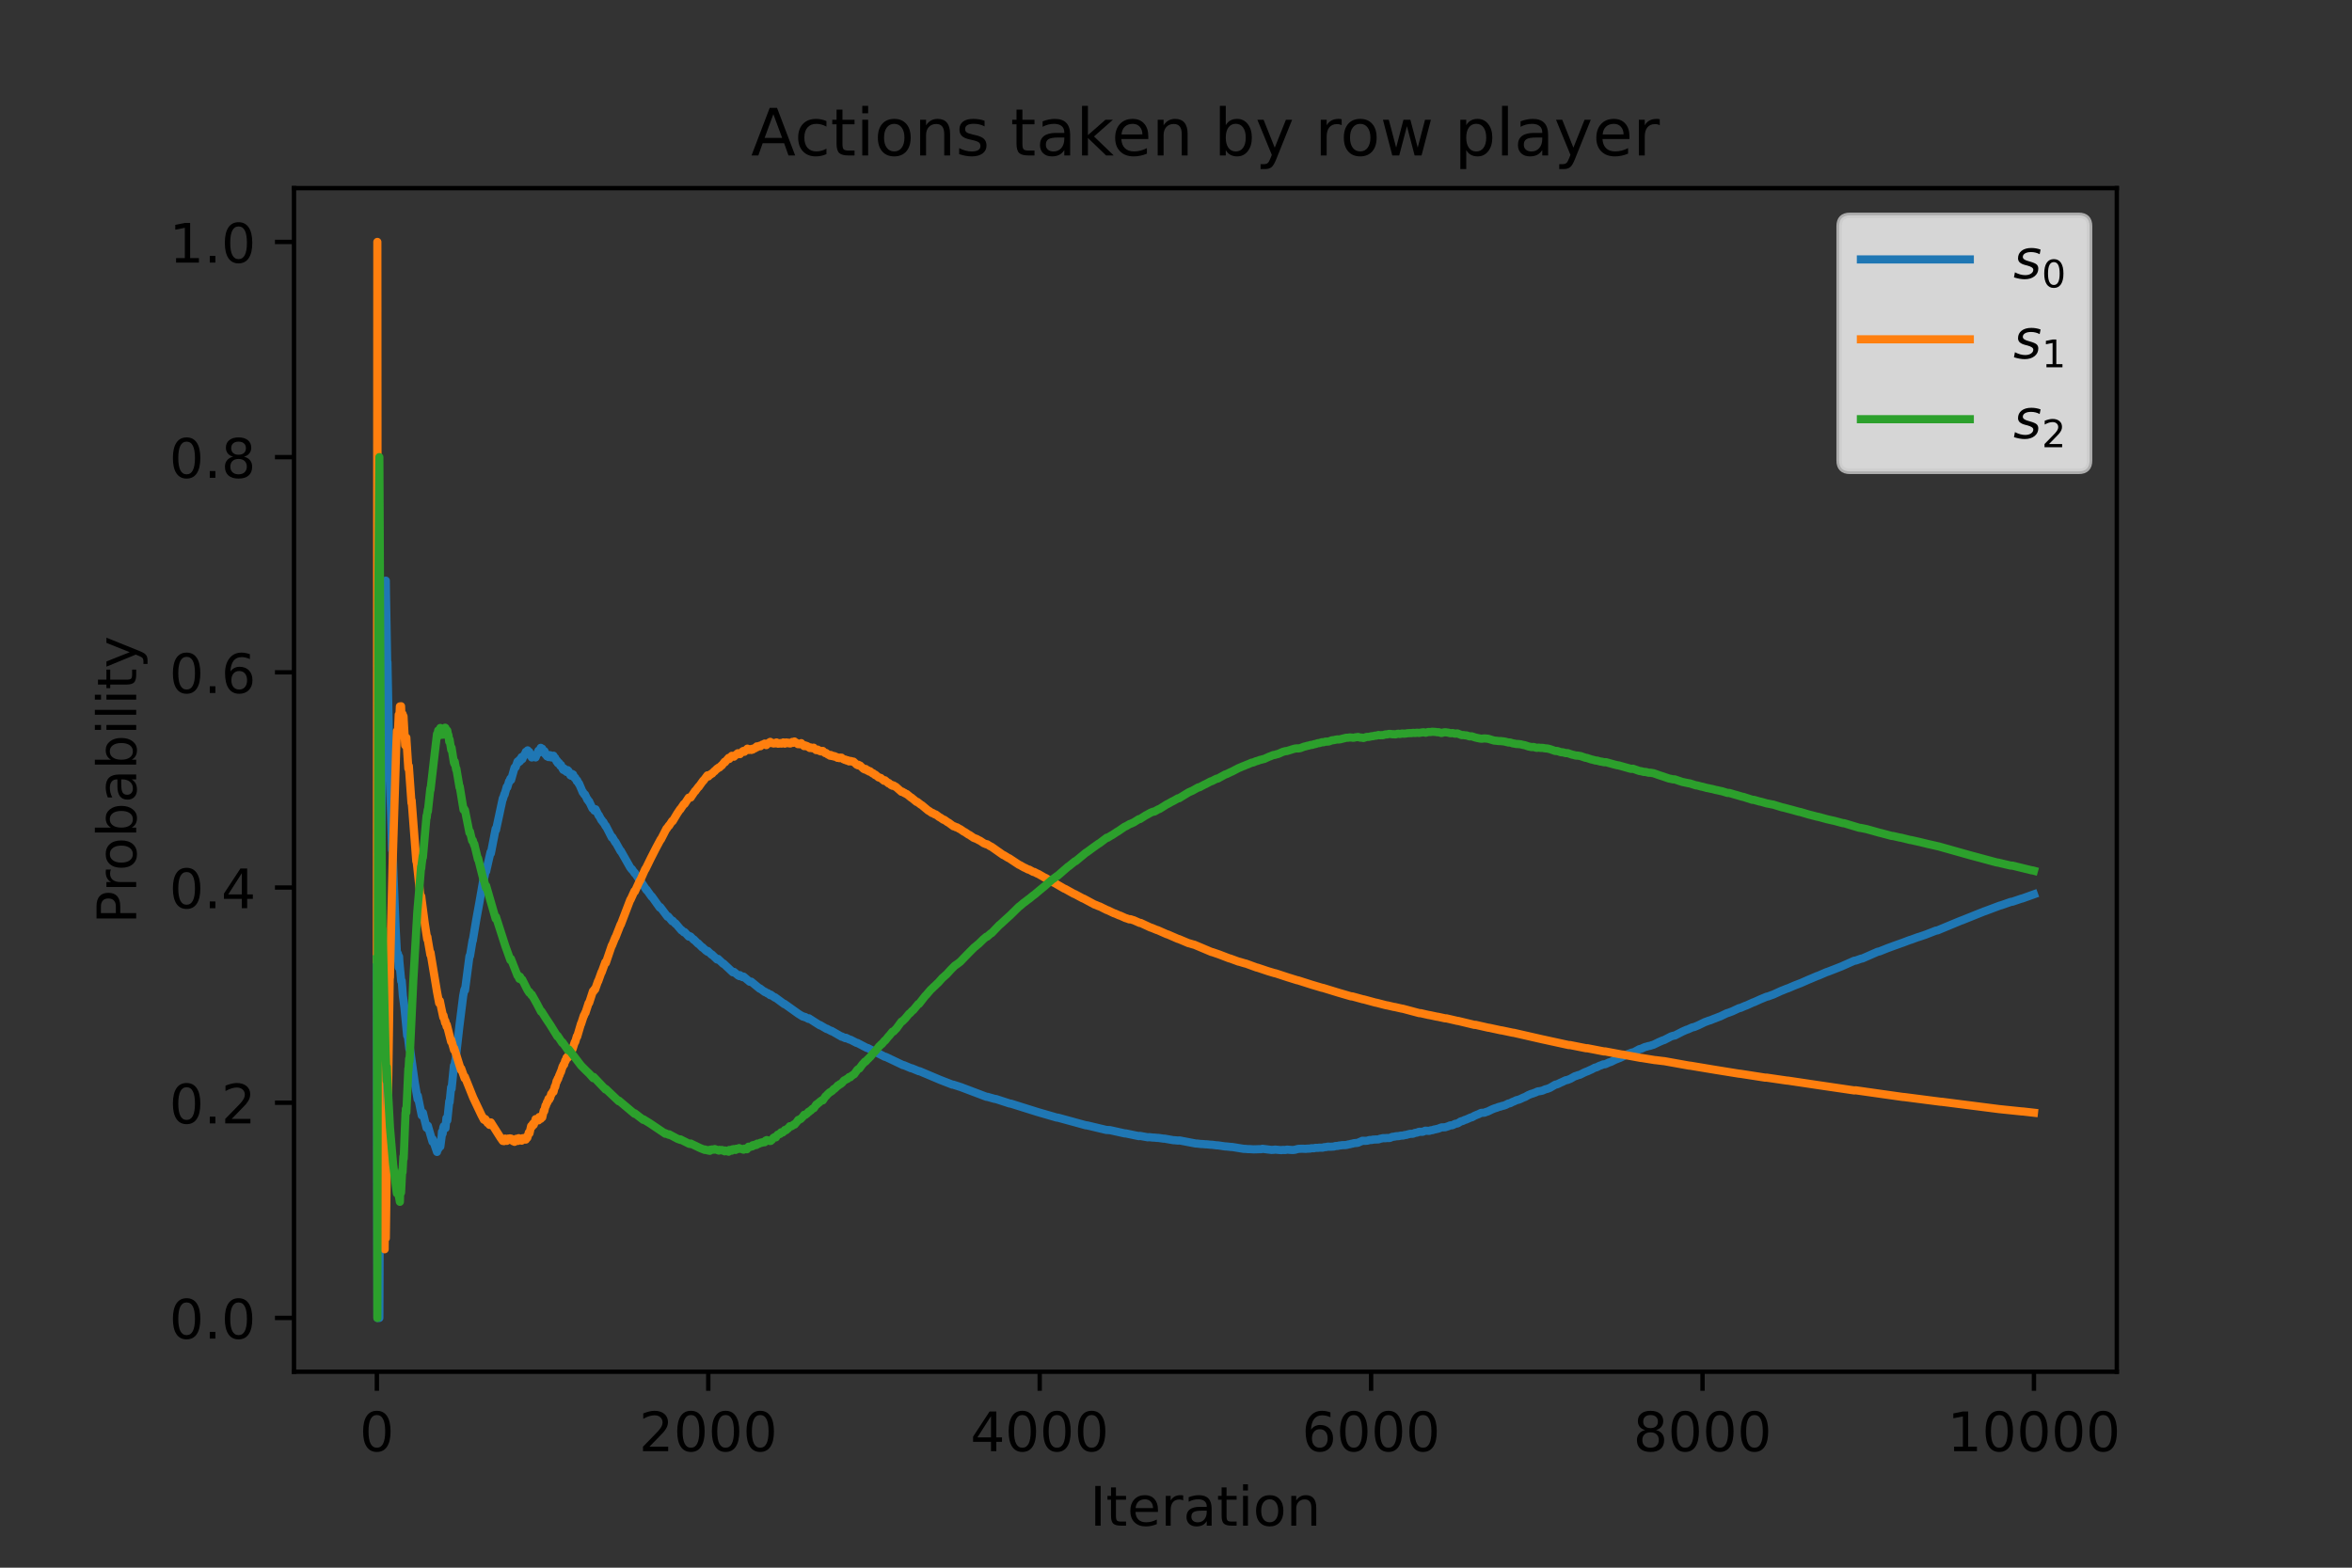 <?xml version="1.0" encoding="utf-8" standalone="no"?>
<!DOCTYPE svg PUBLIC "-//W3C//DTD SVG 1.1//EN"
  "http://www.w3.org/Graphics/SVG/1.1/DTD/svg11.dtd">
<!-- Created with matplotlib (https://matplotlib.org/) -->
<svg height="288pt" version="1.1" viewBox="0 0 432 288" width="432pt" xmlns="http://www.w3.org/2000/svg" xmlns:xlink="http://www.w3.org/1999/xlink">
 <rect x="0" y="0" width="432" height="288" fill="#333333" stroke="none"/>
 <defs>
  <style type="text/css">
*{stroke-linecap:butt;stroke-linejoin:round;}
  </style>
 </defs>
 <g id="figure_1">
  <g id="patch_1">
   <path d="M 0 288 
L 432 288 
L 432 0 
L 0 0 
z
" style="fill:none;"/>
  </g>
  <g id="axes_1">
   <g id="patch_2">
    <path d="M 54 252 
L 388.8 252 
L 388.8 34.56 
L 54 34.56 
z
" style="fill:none;"/>
   </g>
   <g id="matplotlib.axis_1">
    <g id="xtick_1">
     <g id="line2d_1">
      <defs>
       <path d="M 0 0 
L 0 3.5 
" id="mc2c94d65b0" style="stroke:#000000;stroke-width:0.8;"/>
      </defs>
      <g>
       <use style="stroke:#000000;stroke-width:0.8;" x="69.218" xlink:href="#mc2c94d65b0" y="252"/>
      </g>
     </g>
     <g id="text_1">
      <!-- 0 -->
      <defs>
       <path d="M 31.781 66.406 
Q 24.172 66.406 20.328 58.906 
Q 16.5 51.422 16.5 36.375 
Q 16.5 21.391 20.328 13.891 
Q 24.172 6.391 31.781 6.391 
Q 39.453 6.391 43.281 13.891 
Q 47.125 21.391 47.125 36.375 
Q 47.125 51.422 43.281 58.906 
Q 39.453 66.406 31.781 66.406 
z
M 31.781 74.219 
Q 44.047 74.219 50.516 64.516 
Q 56.984 54.828 56.984 36.375 
Q 56.984 17.969 50.516 8.266 
Q 44.047 -1.422 31.781 -1.422 
Q 19.531 -1.422 13.062 8.266 
Q 6.594 17.969 6.594 36.375 
Q 6.594 54.828 13.062 64.516 
Q 19.531 74.219 31.781 74.219 
z
" id="DejaVuSans-48"/>
      </defs>
      <g transform="translate(66.037 266.598)scale(0.1 -0.1)">
       <use xlink:href="#DejaVuSans-48"/>
      </g>
     </g>
    </g>
    <g id="xtick_2">
     <g id="line2d_2">
      <g>
       <use style="stroke:#000000;stroke-width:0.8;" x="130.091" xlink:href="#mc2c94d65b0" y="252"/>
      </g>
     </g>
     <g id="text_2">
      <!-- 2000 -->
      <defs>
       <path d="M 19.188 8.297 
L 53.609 8.297 
L 53.609 0 
L 7.328 0 
L 7.328 8.297 
Q 12.938 14.109 22.625 23.891 
Q 32.328 33.688 34.812 36.531 
Q 39.547 41.844 41.422 45.531 
Q 43.312 49.219 43.312 52.781 
Q 43.312 58.594 39.234 62.25 
Q 35.156 65.922 28.609 65.922 
Q 23.969 65.922 18.812 64.312 
Q 13.672 62.703 7.812 59.422 
L 7.812 69.391 
Q 13.766 71.781 18.938 73 
Q 24.125 74.219 28.422 74.219 
Q 39.75 74.219 46.484 68.547 
Q 53.219 62.891 53.219 53.422 
Q 53.219 48.922 51.531 44.891 
Q 49.859 40.875 45.406 35.406 
Q 44.188 33.984 37.641 27.219 
Q 31.109 20.453 19.188 8.297 
z
" id="DejaVuSans-50"/>
      </defs>
      <g transform="translate(117.366 266.598)scale(0.1 -0.1)">
       <use xlink:href="#DejaVuSans-50"/>
       <use x="63.623" xlink:href="#DejaVuSans-48"/>
       <use x="127.246" xlink:href="#DejaVuSans-48"/>
       <use x="190.869" xlink:href="#DejaVuSans-48"/>
      </g>
     </g>
    </g>
    <g id="xtick_3">
     <g id="line2d_3">
      <g>
       <use style="stroke:#000000;stroke-width:0.8;" x="190.964" xlink:href="#mc2c94d65b0" y="252"/>
      </g>
     </g>
     <g id="text_3">
      <!-- 4000 -->
      <defs>
       <path d="M 37.797 64.312 
L 12.891 25.391 
L 37.797 25.391 
z
M 35.203 72.906 
L 47.609 72.906 
L 47.609 25.391 
L 58.016 25.391 
L 58.016 17.188 
L 47.609 17.188 
L 47.609 0 
L 37.797 0 
L 37.797 17.188 
L 4.891 17.188 
L 4.891 26.703 
z
" id="DejaVuSans-52"/>
      </defs>
      <g transform="translate(178.239 266.598)scale(0.1 -0.1)">
       <use xlink:href="#DejaVuSans-52"/>
       <use x="63.623" xlink:href="#DejaVuSans-48"/>
       <use x="127.246" xlink:href="#DejaVuSans-48"/>
       <use x="190.869" xlink:href="#DejaVuSans-48"/>
      </g>
     </g>
    </g>
    <g id="xtick_4">
     <g id="line2d_4">
      <g>
       <use style="stroke:#000000;stroke-width:0.8;" x="251.836" xlink:href="#mc2c94d65b0" y="252"/>
      </g>
     </g>
     <g id="text_4">
      <!-- 6000 -->
      <defs>
       <path d="M 33.016 40.375 
Q 26.375 40.375 22.484 35.828 
Q 18.609 31.297 18.609 23.391 
Q 18.609 15.531 22.484 10.953 
Q 26.375 6.391 33.016 6.391 
Q 39.656 6.391 43.531 10.953 
Q 47.406 15.531 47.406 23.391 
Q 47.406 31.297 43.531 35.828 
Q 39.656 40.375 33.016 40.375 
z
M 52.594 71.297 
L 52.594 62.312 
Q 48.875 64.062 45.094 64.984 
Q 41.312 65.922 37.594 65.922 
Q 27.828 65.922 22.672 59.328 
Q 17.531 52.734 16.797 39.406 
Q 19.672 43.656 24.016 45.922 
Q 28.375 48.188 33.594 48.188 
Q 44.578 48.188 50.953 41.516 
Q 57.328 34.859 57.328 23.391 
Q 57.328 12.156 50.688 5.359 
Q 44.047 -1.422 33.016 -1.422 
Q 20.359 -1.422 13.672 8.266 
Q 6.984 17.969 6.984 36.375 
Q 6.984 53.656 15.188 63.938 
Q 23.391 74.219 37.203 74.219 
Q 40.922 74.219 44.703 73.484 
Q 48.484 72.75 52.594 71.297 
z
" id="DejaVuSans-54"/>
      </defs>
      <g transform="translate(239.111 266.598)scale(0.1 -0.1)">
       <use xlink:href="#DejaVuSans-54"/>
       <use x="63.623" xlink:href="#DejaVuSans-48"/>
       <use x="127.246" xlink:href="#DejaVuSans-48"/>
       <use x="190.869" xlink:href="#DejaVuSans-48"/>
      </g>
     </g>
    </g>
    <g id="xtick_5">
     <g id="line2d_5">
      <g>
       <use style="stroke:#000000;stroke-width:0.8;" x="312.709" xlink:href="#mc2c94d65b0" y="252"/>
      </g>
     </g>
     <g id="text_5">
      <!-- 8000 -->
      <defs>
       <path d="M 31.781 34.625 
Q 24.75 34.625 20.719 30.859 
Q 16.703 27.094 16.703 20.516 
Q 16.703 13.922 20.719 10.156 
Q 24.75 6.391 31.781 6.391 
Q 38.812 6.391 42.859 10.172 
Q 46.922 13.969 46.922 20.516 
Q 46.922 27.094 42.891 30.859 
Q 38.875 34.625 31.781 34.625 
z
M 21.922 38.812 
Q 15.578 40.375 12.031 44.719 
Q 8.5 49.078 8.5 55.328 
Q 8.5 64.062 14.719 69.141 
Q 20.953 74.219 31.781 74.219 
Q 42.672 74.219 48.875 69.141 
Q 55.078 64.062 55.078 55.328 
Q 55.078 49.078 51.531 44.719 
Q 48 40.375 41.703 38.812 
Q 48.828 37.156 52.797 32.312 
Q 56.781 27.484 56.781 20.516 
Q 56.781 9.906 50.312 4.234 
Q 43.844 -1.422 31.781 -1.422 
Q 19.734 -1.422 13.25 4.234 
Q 6.781 9.906 6.781 20.516 
Q 6.781 27.484 10.781 32.312 
Q 14.797 37.156 21.922 38.812 
z
M 18.312 54.391 
Q 18.312 48.734 21.844 45.562 
Q 25.391 42.391 31.781 42.391 
Q 38.141 42.391 41.719 45.562 
Q 45.312 48.734 45.312 54.391 
Q 45.312 60.062 41.719 63.234 
Q 38.141 66.406 31.781 66.406 
Q 25.391 66.406 21.844 63.234 
Q 18.312 60.062 18.312 54.391 
z
" id="DejaVuSans-56"/>
      </defs>
      <g transform="translate(299.984 266.598)scale(0.1 -0.1)">
       <use xlink:href="#DejaVuSans-56"/>
       <use x="63.623" xlink:href="#DejaVuSans-48"/>
       <use x="127.246" xlink:href="#DejaVuSans-48"/>
       <use x="190.869" xlink:href="#DejaVuSans-48"/>
      </g>
     </g>
    </g>
    <g id="xtick_6">
     <g id="line2d_6">
      <g>
       <use style="stroke:#000000;stroke-width:0.8;" x="373.582" xlink:href="#mc2c94d65b0" y="252"/>
      </g>
     </g>
     <g id="text_6">
      <!-- 10000 -->
      <defs>
       <path d="M 12.406 8.297 
L 28.516 8.297 
L 28.516 63.922 
L 10.984 60.406 
L 10.984 69.391 
L 28.422 72.906 
L 38.281 72.906 
L 38.281 8.297 
L 54.391 8.297 
L 54.391 0 
L 12.406 0 
z
" id="DejaVuSans-49"/>
      </defs>
      <g transform="translate(357.676 266.598)scale(0.1 -0.1)">
       <use xlink:href="#DejaVuSans-49"/>
       <use x="63.623" xlink:href="#DejaVuSans-48"/>
       <use x="127.246" xlink:href="#DejaVuSans-48"/>
       <use x="190.869" xlink:href="#DejaVuSans-48"/>
       <use x="254.492" xlink:href="#DejaVuSans-48"/>
      </g>
     </g>
    </g>
    <g id="text_7">
     <!-- Iteration -->
     <defs>
      <path d="M 9.812 72.906 
L 19.672 72.906 
L 19.672 0 
L 9.812 0 
z
" id="DejaVuSans-73"/>
      <path d="M 18.312 70.219 
L 18.312 54.688 
L 36.812 54.688 
L 36.812 47.703 
L 18.312 47.703 
L 18.312 18.016 
Q 18.312 11.328 20.141 9.422 
Q 21.969 7.516 27.594 7.516 
L 36.812 7.516 
L 36.812 0 
L 27.594 0 
Q 17.188 0 13.234 3.875 
Q 9.281 7.766 9.281 18.016 
L 9.281 47.703 
L 2.688 47.703 
L 2.688 54.688 
L 9.281 54.688 
L 9.281 70.219 
z
" id="DejaVuSans-116"/>
      <path d="M 56.203 29.594 
L 56.203 25.203 
L 14.891 25.203 
Q 15.484 15.922 20.484 11.062 
Q 25.484 6.203 34.422 6.203 
Q 39.594 6.203 44.453 7.469 
Q 49.312 8.734 54.109 11.281 
L 54.109 2.781 
Q 49.266 0.734 44.188 -0.344 
Q 39.109 -1.422 33.891 -1.422 
Q 20.797 -1.422 13.156 6.188 
Q 5.516 13.812 5.516 26.812 
Q 5.516 40.234 12.766 48.109 
Q 20.016 56 32.328 56 
Q 43.359 56 49.781 48.891 
Q 56.203 41.797 56.203 29.594 
z
M 47.219 32.234 
Q 47.125 39.594 43.094 43.984 
Q 39.062 48.391 32.422 48.391 
Q 24.906 48.391 20.391 44.141 
Q 15.875 39.891 15.188 32.172 
z
" id="DejaVuSans-101"/>
      <path d="M 41.109 46.297 
Q 39.594 47.172 37.812 47.578 
Q 36.031 48 33.891 48 
Q 26.266 48 22.188 43.047 
Q 18.109 38.094 18.109 28.812 
L 18.109 0 
L 9.078 0 
L 9.078 54.688 
L 18.109 54.688 
L 18.109 46.188 
Q 20.953 51.172 25.484 53.578 
Q 30.031 56 36.531 56 
Q 37.453 56 38.578 55.875 
Q 39.703 55.766 41.062 55.516 
z
" id="DejaVuSans-114"/>
      <path d="M 34.281 27.484 
Q 23.391 27.484 19.188 25 
Q 14.984 22.516 14.984 16.5 
Q 14.984 11.719 18.141 8.906 
Q 21.297 6.109 26.703 6.109 
Q 34.188 6.109 38.703 11.406 
Q 43.219 16.703 43.219 25.484 
L 43.219 27.484 
z
M 52.203 31.203 
L 52.203 0 
L 43.219 0 
L 43.219 8.297 
Q 40.141 3.328 35.547 0.953 
Q 30.953 -1.422 24.312 -1.422 
Q 15.922 -1.422 10.953 3.297 
Q 6 8.016 6 15.922 
Q 6 25.141 12.172 29.828 
Q 18.359 34.516 30.609 34.516 
L 43.219 34.516 
L 43.219 35.406 
Q 43.219 41.609 39.141 45 
Q 35.062 48.391 27.688 48.391 
Q 23 48.391 18.547 47.266 
Q 14.109 46.141 10.016 43.891 
L 10.016 52.203 
Q 14.938 54.109 19.578 55.047 
Q 24.219 56 28.609 56 
Q 40.484 56 46.344 49.844 
Q 52.203 43.703 52.203 31.203 
z
" id="DejaVuSans-97"/>
      <path d="M 9.422 54.688 
L 18.406 54.688 
L 18.406 0 
L 9.422 0 
z
M 9.422 75.984 
L 18.406 75.984 
L 18.406 64.594 
L 9.422 64.594 
z
" id="DejaVuSans-105"/>
      <path d="M 30.609 48.391 
Q 23.391 48.391 19.188 42.75 
Q 14.984 37.109 14.984 27.297 
Q 14.984 17.484 19.156 11.844 
Q 23.344 6.203 30.609 6.203 
Q 37.797 6.203 41.984 11.859 
Q 46.188 17.531 46.188 27.297 
Q 46.188 37.016 41.984 42.703 
Q 37.797 48.391 30.609 48.391 
z
M 30.609 56 
Q 42.328 56 49.016 48.375 
Q 55.719 40.766 55.719 27.297 
Q 55.719 13.875 49.016 6.219 
Q 42.328 -1.422 30.609 -1.422 
Q 18.844 -1.422 12.172 6.219 
Q 5.516 13.875 5.516 27.297 
Q 5.516 40.766 12.172 48.375 
Q 18.844 56 30.609 56 
z
" id="DejaVuSans-111"/>
      <path d="M 54.891 33.016 
L 54.891 0 
L 45.906 0 
L 45.906 32.719 
Q 45.906 40.484 42.875 44.328 
Q 39.844 48.188 33.797 48.188 
Q 26.516 48.188 22.312 43.547 
Q 18.109 38.922 18.109 30.906 
L 18.109 0 
L 9.078 0 
L 9.078 54.688 
L 18.109 54.688 
L 18.109 46.188 
Q 21.344 51.125 25.703 53.562 
Q 30.078 56 35.797 56 
Q 45.219 56 50.047 50.172 
Q 54.891 44.344 54.891 33.016 
z
" id="DejaVuSans-110"/>
     </defs>
     <g transform="translate(200.191 280.277)scale(0.1 -0.1)">
      <use xlink:href="#DejaVuSans-73"/>
      <use x="29.492" xlink:href="#DejaVuSans-116"/>
      <use x="68.701" xlink:href="#DejaVuSans-101"/>
      <use x="130.225" xlink:href="#DejaVuSans-114"/>
      <use x="171.338" xlink:href="#DejaVuSans-97"/>
      <use x="232.617" xlink:href="#DejaVuSans-116"/>
      <use x="271.826" xlink:href="#DejaVuSans-105"/>
      <use x="299.609" xlink:href="#DejaVuSans-111"/>
      <use x="360.791" xlink:href="#DejaVuSans-110"/>
     </g>
    </g>
   </g>
   <g id="matplotlib.axis_2">
    <g id="ytick_1">
     <g id="line2d_7">
      <defs>
       <path d="M 0 0 
L -3.5 0 
" id="m07051e7828" style="stroke:#000000;stroke-width:0.8;"/>
      </defs>
      <g>
       <use style="stroke:#000000;stroke-width:0.8;" x="54" xlink:href="#m07051e7828" y="242.116"/>
      </g>
     </g>
     <g id="text_8">
      <!-- 0.0 -->
      <defs>
       <path d="M 10.688 12.406 
L 21 12.406 
L 21 0 
L 10.688 0 
z
" id="DejaVuSans-46"/>
      </defs>
      <g transform="translate(31.097 245.916)scale(0.1 -0.1)">
       <use xlink:href="#DejaVuSans-48"/>
       <use x="63.623" xlink:href="#DejaVuSans-46"/>
       <use x="95.41" xlink:href="#DejaVuSans-48"/>
      </g>
     </g>
    </g>
    <g id="ytick_2">
     <g id="line2d_8">
      <g>
       <use style="stroke:#000000;stroke-width:0.8;" x="54" xlink:href="#m07051e7828" y="202.582"/>
      </g>
     </g>
     <g id="text_9">
      <!-- 0.2 -->
      <g transform="translate(31.097 206.381)scale(0.1 -0.1)">
       <use xlink:href="#DejaVuSans-48"/>
       <use x="63.623" xlink:href="#DejaVuSans-46"/>
       <use x="95.41" xlink:href="#DejaVuSans-50"/>
      </g>
     </g>
    </g>
    <g id="ytick_3">
     <g id="line2d_9">
      <g>
       <use style="stroke:#000000;stroke-width:0.8;" x="54" xlink:href="#m07051e7828" y="163.047"/>
      </g>
     </g>
     <g id="text_10">
      <!-- 0.4 -->
      <g transform="translate(31.097 166.846)scale(0.1 -0.1)">
       <use xlink:href="#DejaVuSans-48"/>
       <use x="63.623" xlink:href="#DejaVuSans-46"/>
       <use x="95.41" xlink:href="#DejaVuSans-52"/>
      </g>
     </g>
    </g>
    <g id="ytick_4">
     <g id="line2d_10">
      <g>
       <use style="stroke:#000000;stroke-width:0.8;" x="54" xlink:href="#m07051e7828" y="123.513"/>
      </g>
     </g>
     <g id="text_11">
      <!-- 0.6 -->
      <g transform="translate(31.097 127.312)scale(0.1 -0.1)">
       <use xlink:href="#DejaVuSans-48"/>
       <use x="63.623" xlink:href="#DejaVuSans-46"/>
       <use x="95.41" xlink:href="#DejaVuSans-54"/>
      </g>
     </g>
    </g>
    <g id="ytick_5">
     <g id="line2d_11">
      <g>
       <use style="stroke:#000000;stroke-width:0.8;" x="54" xlink:href="#m07051e7828" y="83.978"/>
      </g>
     </g>
     <g id="text_12">
      <!-- 0.8 -->
      <g transform="translate(31.097 87.777)scale(0.1 -0.1)">
       <use xlink:href="#DejaVuSans-48"/>
       <use x="63.623" xlink:href="#DejaVuSans-46"/>
       <use x="95.41" xlink:href="#DejaVuSans-56"/>
      </g>
     </g>
    </g>
    <g id="ytick_6">
     <g id="line2d_12">
      <g>
       <use style="stroke:#000000;stroke-width:0.8;" x="54" xlink:href="#m07051e7828" y="44.444"/>
      </g>
     </g>
     <g id="text_13">
      <!-- 1.0 -->
      <g transform="translate(31.097 48.243)scale(0.1 -0.1)">
       <use xlink:href="#DejaVuSans-49"/>
       <use x="63.623" xlink:href="#DejaVuSans-46"/>
       <use x="95.41" xlink:href="#DejaVuSans-48"/>
      </g>
     </g>
    </g>
    <g id="text_14">
     <!-- Probability -->
     <defs>
      <path d="M 19.672 64.797 
L 19.672 37.406 
L 32.078 37.406 
Q 38.969 37.406 42.719 40.969 
Q 46.484 44.531 46.484 51.125 
Q 46.484 57.672 42.719 61.234 
Q 38.969 64.797 32.078 64.797 
z
M 9.812 72.906 
L 32.078 72.906 
Q 44.344 72.906 50.609 67.359 
Q 56.891 61.812 56.891 51.125 
Q 56.891 40.328 50.609 34.812 
Q 44.344 29.297 32.078 29.297 
L 19.672 29.297 
L 19.672 0 
L 9.812 0 
z
" id="DejaVuSans-80"/>
      <path d="M 48.688 27.297 
Q 48.688 37.203 44.609 42.844 
Q 40.531 48.484 33.406 48.484 
Q 26.266 48.484 22.188 42.844 
Q 18.109 37.203 18.109 27.297 
Q 18.109 17.391 22.188 11.75 
Q 26.266 6.109 33.406 6.109 
Q 40.531 6.109 44.609 11.75 
Q 48.688 17.391 48.688 27.297 
z
M 18.109 46.391 
Q 20.953 51.266 25.266 53.625 
Q 29.594 56 35.594 56 
Q 45.562 56 51.781 48.094 
Q 58.016 40.188 58.016 27.297 
Q 58.016 14.406 51.781 6.484 
Q 45.562 -1.422 35.594 -1.422 
Q 29.594 -1.422 25.266 0.953 
Q 20.953 3.328 18.109 8.203 
L 18.109 0 
L 9.078 0 
L 9.078 75.984 
L 18.109 75.984 
z
" id="DejaVuSans-98"/>
      <path d="M 9.422 75.984 
L 18.406 75.984 
L 18.406 0 
L 9.422 0 
z
" id="DejaVuSans-108"/>
      <path d="M 32.172 -5.078 
Q 28.375 -14.844 24.75 -17.812 
Q 21.141 -20.797 15.094 -20.797 
L 7.906 -20.797 
L 7.906 -13.281 
L 13.188 -13.281 
Q 16.891 -13.281 18.938 -11.516 
Q 21 -9.766 23.484 -3.219 
L 25.094 0.875 
L 2.984 54.688 
L 12.5 54.688 
L 29.594 11.922 
L 46.688 54.688 
L 56.203 54.688 
z
" id="DejaVuSans-121"/>
     </defs>
     <g transform="translate(25.017 169.709)rotate(-90)scale(0.1 -0.1)">
      <use xlink:href="#DejaVuSans-80"/>
      <use x="58.553" xlink:href="#DejaVuSans-114"/>
      <use x="97.416" xlink:href="#DejaVuSans-111"/>
      <use x="158.598" xlink:href="#DejaVuSans-98"/>
      <use x="222.074" xlink:href="#DejaVuSans-97"/>
      <use x="283.354" xlink:href="#DejaVuSans-98"/>
      <use x="346.83" xlink:href="#DejaVuSans-105"/>
      <use x="374.613" xlink:href="#DejaVuSans-108"/>
      <use x="402.396" xlink:href="#DejaVuSans-105"/>
      <use x="430.18" xlink:href="#DejaVuSans-116"/>
      <use x="469.389" xlink:href="#DejaVuSans-121"/>
     </g>
    </g>
   </g>
   <g id="line2d_13">
    <path clip-path="url(#p2c2859b4ba)" d="M 69.218 176.225 
L 69.34 242.116 
L 69.675 242.116 
L 69.979 163.047 
L 70.283 129.161 
L 70.314 132.298 
L 70.375 127.674 
L 70.649 111.736 
L 70.679 114.453 
L 70.74 111.652 
L 70.862 106.674 
L 70.892 109.137 
L 71.136 122.885 
L 71.166 121.66 
L 71.197 123.513 
L 71.592 143.28 
L 71.623 142.029 
L 71.653 143.28 
L 72.018 156.172 
L 72.049 154.97 
L 72.657 170.394 
L 72.962 176.225 
L 73.023 175.698 
L 73.084 175.188 
L 73.236 177.723 
L 73.297 175.734 
L 73.358 176.71 
L 73.692 180.26 
L 73.784 180.179 
L 73.997 182.94 
L 74.271 184.958 
L 74.788 190.268 
L 74.818 189.475 
L 74.879 190.041 
L 75.184 192.698 
L 75.214 191.946 
L 75.275 192.45 
L 76.158 198.767 
L 76.706 201.939 
L 76.736 201.301 
L 76.797 201.629 
L 77.466 204.916 
L 77.497 204.326 
L 77.558 204.602 
L 77.649 205.008 
L 77.679 204.431 
L 77.74 204.7 
L 78.349 207.194 
L 78.38 206.653 
L 78.471 207.003 
L 78.562 207.347 
L 78.593 206.818 
L 78.684 207.158 
L 79.445 209.759 
L 79.475 209.269 
L 79.567 209.559 
L 80.267 211.621 
L 80.327 210.705 
L 80.419 210.961 
L 80.48 211.13 
L 80.601 209.876 
L 80.662 210.047 
L 80.875 210.633 
L 81.119 208.75 
L 81.18 207.913 
L 81.271 208.173 
L 81.301 208.258 
L 81.423 207.117 
L 81.484 207.291 
L 81.514 206.888 
L 81.606 207.147 
L 81.636 207.233 
L 81.667 206.835 
L 81.758 207.092 
L 81.819 207.261 
L 82.001 205.406 
L 82.032 205.493 
L 82.154 205.838 
L 82.519 202.31 
L 82.58 202.492 
L 82.854 199.758 
L 82.884 199.852 
L 82.945 200.04 
L 83.371 195.78 
L 83.402 195.88 
L 83.432 195.979 
L 83.615 194.892 
L 83.645 194.992 
L 84.375 188.53 
L 85.076 182.928 
L 85.289 181.841 
L 85.319 181.955 
L 85.349 181.696 
L 85.41 181.923 
L 86.232 175.636 
L 86.263 175.755 
L 86.293 175.521 
L 86.323 175.639 
L 86.81 172.692 
L 86.841 172.811 
L 86.871 172.59 
L 87.51 168.77 
L 88.089 165.598 
L 88.85 161.208 
L 88.911 161.459 
L 88.941 161.278 
L 89.245 159.803 
L 89.276 159.928 
L 89.306 160.052 
L 89.337 159.877 
L 89.824 157.733 
L 90.098 156.535 
L 90.128 156.66 
L 90.158 156.784 
L 90.189 156.621 
L 91.041 152.24 
L 91.071 152.365 
L 91.102 152.49 
L 91.132 152.34 
L 92.35 146.661 
L 92.38 146.787 
L 92.411 146.652 
L 92.654 145.847 
L 92.685 145.972 
L 92.715 145.841 
L 93.08 144.541 
L 93.172 144.661 
L 93.506 143.528 
L 93.537 143.651 
L 93.567 143.527 
L 93.75 143.035 
L 93.872 143.28 
L 94.511 141.02 
L 94.541 141.142 
L 94.572 141.026 
L 94.693 140.8 
L 94.724 140.921 
L 94.754 140.806 
L 95.059 139.904 
L 95.15 140.032 
L 95.211 139.808 
L 95.241 139.928 
L 95.272 140.047 
L 95.302 139.935 
L 95.393 139.602 
L 95.424 139.721 
L 95.515 139.848 
L 95.789 139.091 
L 95.941 139.453 
L 96.185 138.818 
L 96.215 138.934 
L 96.246 138.828 
L 96.398 138.521 
L 96.428 138.637 
L 96.459 138.531 
L 96.58 138.113 
L 96.611 138.228 
L 96.702 138.355 
L 96.915 137.849 
L 97.128 138.43 
L 97.22 138.123 
L 97.25 138.236 
L 97.433 138.695 
L 97.463 138.594 
L 97.494 138.705 
L 97.676 139.157 
L 97.828 138.864 
L 97.889 139.083 
L 97.92 138.983 
L 98.041 138.792 
L 98.072 138.901 
L 98.102 138.802 
L 98.194 138.712 
L 98.376 139.153 
L 98.681 138.379 
L 98.711 138.486 
L 98.741 138.389 
L 98.894 137.907 
L 98.924 138.014 
L 99.046 138.237 
L 99.32 137.384 
L 99.35 137.49 
L 99.533 137.723 
L 99.594 137.536 
L 99.624 137.641 
L 99.868 138.274 
L 100.02 138.006 
L 100.202 138.62 
L 100.233 138.527 
L 100.263 138.435 
L 100.294 138.537 
L 100.476 138.949 
L 100.537 138.766 
L 100.568 138.866 
L 100.598 138.966 
L 100.629 138.875 
L 100.659 138.783 
L 100.689 138.883 
L 100.75 139.082 
L 100.781 138.991 
L 100.933 138.727 
L 100.994 138.925 
L 101.024 138.835 
L 101.055 138.744 
L 101.085 138.843 
L 101.237 139.146 
L 101.389 138.885 
L 101.511 139.088 
L 101.663 138.83 
L 101.907 139.415 
L 101.968 139.238 
L 101.998 139.334 
L 102.242 139.91 
L 102.303 139.734 
L 102.333 139.828 
L 102.455 140.203 
L 102.485 140.115 
L 102.516 140.028 
L 102.546 140.121 
L 102.637 140.219 
L 102.668 140.132 
L 102.698 140.225 
L 102.911 140.691 
L 103.033 140.522 
L 103.337 141.252 
L 103.368 141.166 
L 103.398 141.256 
L 103.459 141.435 
L 103.49 141.349 
L 103.611 141.181 
L 103.824 141.628 
L 103.885 141.458 
L 103.916 141.546 
L 104.068 141.813 
L 104.25 141.477 
L 104.372 141.825 
L 104.403 141.741 
L 104.433 141.657 
L 104.463 141.744 
L 104.768 142.434 
L 104.829 142.266 
L 104.859 142.352 
L 104.92 142.522 
L 104.95 142.438 
L 105.103 142.19 
L 105.224 142.361 
L 105.255 142.278 
L 105.285 142.363 
L 105.559 142.949 
L 105.651 142.867 
L 105.955 143.526 
L 106.016 143.362 
L 106.046 143.443 
L 106.32 144.01 
L 106.351 143.928 
L 106.381 144.009 
L 107.051 145.586 
L 107.081 145.505 
L 107.111 145.582 
L 107.325 145.964 
L 107.355 145.883 
L 107.416 146.036 
L 107.446 145.956 
L 107.903 146.935 
L 107.933 146.854 
L 107.994 147.004 
L 108.177 147.295 
L 108.207 147.215 
L 108.268 147.363 
L 108.816 148.522 
L 108.846 148.442 
L 108.907 148.586 
L 108.938 148.506 
L 109.181 148.926 
L 109.394 148.671 
L 109.972 149.849 
L 110.003 149.771 
L 110.064 149.908 
L 110.49 150.715 
L 110.52 150.636 
L 110.581 150.771 
L 110.794 151.094 
L 110.825 151.016 
L 110.886 151.149 
L 111.251 151.797 
L 111.281 151.719 
L 111.342 151.85 
L 112.377 153.875 
L 112.468 153.783 
L 112.499 153.845 
L 113.016 154.75 
L 113.047 154.674 
L 113.107 154.795 
L 113.99 156.382 
L 114.021 156.306 
L 114.081 156.422 
L 115.725 159.322 
L 116.029 159.731 
L 116.06 159.656 
L 116.121 159.763 
L 116.577 160.43 
L 116.608 160.356 
L 116.668 160.461 
L 117.338 161.472 
L 117.369 161.398 
L 117.429 161.5 
L 118.738 163.509 
L 118.769 163.436 
L 118.829 163.532 
L 119.682 164.74 
L 119.712 164.668 
L 119.773 164.761 
L 121.173 166.73 
L 121.264 166.631 
L 121.295 166.675 
L 122.604 168.412 
L 122.725 168.355 
L 123.456 169.237 
L 123.547 169.138 
L 123.578 169.179 
L 124.065 169.717 
L 124.095 169.647 
L 124.156 169.728 
L 125.16 170.92 
L 125.191 170.851 
L 125.252 170.928 
L 125.617 171.283 
L 125.739 171.222 
L 126.499 172.059 
L 126.56 171.924 
L 126.621 171.998 
L 126.804 172.116 
L 126.834 172.049 
L 126.895 172.122 
L 127.443 172.678 
L 127.473 172.611 
L 127.534 172.683 
L 128.204 173.37 
L 128.234 173.303 
L 128.295 173.374 
L 128.995 174.078 
L 129.026 174.012 
L 129.087 174.082 
L 129.695 174.667 
L 129.726 174.601 
L 129.787 174.669 
L 129.939 174.838 
L 129.969 174.773 
L 130 174.708 
L 130.06 174.775 
L 130.73 175.41 
L 130.761 175.346 
L 130.821 175.412 
L 131.704 176.258 
L 131.734 176.193 
L 131.795 176.258 
L 131.826 176.29 
L 131.856 176.225 
L 131.887 176.161 
L 131.948 176.225 
L 132.861 177.076 
L 132.891 177.013 
L 132.952 177.075 
L 134.595 178.618 
L 134.626 178.556 
L 134.687 178.615 
L 134.778 178.611 
L 134.809 178.549 
L 134.869 178.608 
L 135.6 179.216 
L 135.63 179.155 
L 135.691 179.212 
L 135.813 179.327 
L 135.843 179.266 
L 135.904 179.143 
L 135.965 179.2 
L 136.391 179.51 
L 136.422 179.448 
L 136.483 179.505 
L 136.513 179.533 
L 136.543 179.472 
L 136.574 179.411 
L 136.635 179.468 
L 137.7 180.355 
L 137.73 180.294 
L 137.791 180.349 
L 137.943 180.398 
L 137.974 180.338 
L 138.035 180.393 
L 139.557 181.643 
L 139.587 181.583 
L 139.648 181.636 
L 140.47 182.249 
L 140.5 182.19 
L 140.561 182.241 
L 140.987 182.513 
L 141.018 182.454 
L 141.078 182.505 
L 141.474 182.831 
L 141.505 182.773 
L 141.535 182.715 
L 141.596 182.765 
L 142.326 183.275 
L 142.357 183.218 
L 142.418 183.267 
L 144.061 184.479 
L 144.092 184.422 
L 144.153 184.469 
L 146.648 186.249 
L 147.47 186.759 
L 147.501 186.703 
L 147.561 186.746 
L 147.866 186.884 
L 147.896 186.829 
L 147.987 186.893 
L 148.505 187.178 
L 148.566 187.068 
L 148.657 187.132 
L 150.605 188.374 
L 150.635 188.32 
L 150.727 188.38 
L 151.853 189.04 
L 151.883 188.986 
L 151.975 189.045 
L 152.705 189.437 
L 152.736 189.384 
L 152.827 189.442 
L 154.592 190.461 
L 154.623 190.409 
L 154.714 190.464 
L 155.262 190.723 
L 155.384 190.656 
L 155.414 190.674 
L 156.084 191.001 
L 156.205 191.004 
L 157.331 191.589 
L 157.453 191.59 
L 159.219 192.514 
L 159.34 192.515 
L 162.536 194.149 
L 162.658 194.147 
L 165.884 195.686 
L 166.006 195.682 
L 167.315 196.24 
L 167.436 196.236 
L 168.776 196.792 
L 168.897 196.787 
L 172.702 198.396 
L 174.924 199.258 
L 175.045 199.25 
L 176.476 199.71 
L 181.194 201.496 
L 181.315 201.487 
L 182.746 201.893 
L 182.868 201.883 
L 185.516 202.747 
L 185.637 202.737 
L 190.568 204.287 
L 194.159 205.327 
L 194.281 205.314 
L 199.516 206.747 
L 199.638 206.734 
L 203.169 207.576 
L 203.656 207.612 
L 203.777 207.599 
L 206.638 208.23 
L 206.76 208.216 
L 209.195 208.72 
L 209.347 208.67 
L 210.869 208.944 
L 211.052 208.902 
L 211.782 208.988 
L 211.934 208.981 
L 212.573 209.045 
L 212.726 209.038 
L 213.73 209.185 
L 213.882 209.178 
L 215.556 209.472 
L 215.708 209.465 
L 216.408 209.539 
L 216.591 209.498 
L 219.665 210.084 
L 219.817 210.076 
L 220.639 210.171 
L 220.791 210.163 
L 221.461 210.225 
L 221.613 210.217 
L 222.404 210.303 
L 222.557 210.296 
L 223.531 210.419 
L 223.683 210.411 
L 225.083 210.618 
L 225.235 210.611 
L 226.118 210.711 
L 226.27 210.703 
L 228.461 211.06 
L 228.613 211.052 
L 229.283 211.107 
L 229.435 211.099 
L 230.287 211.151 
L 230.44 211.143 
L 230.957 211.13 
L 231.109 211.122 
L 231.657 211.115 
L 231.87 211.045 
L 233.544 211.252 
L 234.001 211.228 
L 234.183 211.189 
L 235.34 211.296 
L 235.522 211.257 
L 236.131 211.262 
L 236.344 211.193 
L 237.349 211.27 
L 237.501 211.262 
L 237.866 211.222 
L 238.079 211.154 
L 238.323 211.092 
L 238.505 211.055 
L 238.992 211.037 
L 239.144 211.03 
L 239.875 211.057 
L 240.057 211.02 
L 240.605 211.014 
L 240.818 210.947 
L 241.366 210.942 
L 241.579 210.875 
L 242.127 210.87 
L 242.31 210.834 
L 242.949 210.845 
L 243.192 210.75 
L 243.619 210.723 
L 243.832 210.658 
L 244.44 210.665 
L 244.593 210.658 
L 245.019 210.631 
L 245.262 210.538 
L 245.719 210.517 
L 245.932 210.453 
L 246.297 210.417 
L 246.48 210.381 
L 246.967 210.367 
L 247.119 210.36 
L 247.423 210.313 
L 247.636 210.25 
L 247.941 210.203 
L 248.154 210.14 
L 248.427 210.089 
L 248.641 210.026 
L 248.975 209.985 
L 249.128 209.979 
L 249.432 209.933 
L 249.736 209.787 
L 249.919 209.72 
L 250.223 209.575 
L 250.802 209.58 
L 250.954 209.574 
L 251.258 209.529 
L 251.502 209.44 
L 251.958 209.423 
L 252.171 209.363 
L 252.597 209.34 
L 252.749 209.335 
L 253.206 209.318 
L 253.48 209.204 
L 253.754 209.155 
L 253.967 209.095 
L 254.515 209.095 
L 254.697 209.063 
L 255.245 209.063 
L 255.519 208.95 
L 255.641 208.875 
L 255.824 208.843 
L 256.158 208.806 
L 256.371 208.748 
L 256.767 208.722 
L 256.919 208.717 
L 257.132 208.659 
L 257.315 208.627 
L 257.741 208.607 
L 257.985 208.523 
L 258.319 208.487 
L 258.563 208.403 
L 258.806 208.351 
L 259.019 208.294 
L 259.506 208.286 
L 259.78 208.176 
L 259.932 208.109 
L 260.085 208.104 
L 260.328 208.053 
L 260.632 207.919 
L 261.18 207.922 
L 261.333 207.918 
L 261.485 207.851 
L 261.789 207.718 
L 262.52 207.755 
L 262.793 207.648 
L 263.128 207.614 
L 263.402 207.508 
L 263.676 207.464 
L 263.889 207.409 
L 264.133 207.36 
L 264.407 207.255 
L 264.559 207.189 
L 264.802 207.11 
L 265.259 207.099 
L 265.411 207.096 
L 265.594 207.037 
L 265.837 206.958 
L 266.02 206.898 
L 266.355 206.745 
L 266.75 206.724 
L 267.115 206.546 
L 267.237 206.477 
L 267.45 206.424 
L 267.724 206.383 
L 268.363 205.984 
L 268.637 205.943 
L 269.033 205.743 
L 269.246 205.692 
L 269.581 205.543 
L 269.733 205.48 
L 270.098 205.307 
L 270.342 205.262 
L 270.859 204.969 
L 271.011 204.907 
L 271.346 204.761 
L 271.529 204.705 
L 271.955 204.487 
L 272.137 204.432 
L 272.29 204.431 
L 272.655 204.409 
L 272.99 204.265 
L 273.203 204.216 
L 273.568 204.048 
L 273.69 203.982 
L 274.085 203.792 
L 274.238 203.732 
L 274.542 203.613 
L 274.725 203.56 
L 274.968 203.488 
L 275.09 203.423 
L 275.364 203.329 
L 275.607 203.287 
L 275.912 203.17 
L 276.155 203.128 
L 276.429 203.035 
L 276.581 202.976 
L 277.068 202.721 
L 277.342 202.686 
L 277.859 202.409 
L 278.042 202.357 
L 278.468 202.151 
L 278.62 202.093 
L 278.833 202.048 
L 279.016 201.997 
L 279.381 201.838 
L 279.503 201.775 
L 279.899 201.594 
L 280.081 201.543 
L 280.751 201.16 
L 280.903 201.104 
L 281.268 200.948 
L 281.481 200.904 
L 281.816 200.771 
L 282.029 200.699 
L 282.455 200.5 
L 282.821 200.458 
L 283.034 200.415 
L 283.308 200.356 
L 283.703 200.181 
L 283.886 200.104 
L 284.099 200.062 
L 284.312 199.992 
L 284.647 199.862 
L 284.799 199.78 
L 285.682 199.258 
L 285.986 199.207 
L 286.443 198.992 
L 286.595 198.912 
L 286.99 198.742 
L 287.143 198.661 
L 287.599 198.449 
L 287.903 198.4 
L 288.269 198.253 
L 288.451 198.18 
L 289.273 197.715 
L 289.517 197.655 
L 289.882 197.51 
L 290.156 197.457 
L 290.734 197.166 
L 290.886 197.088 
L 291.343 196.883 
L 291.556 196.818 
L 292.073 196.572 
L 292.256 196.502 
L 292.956 196.133 
L 293.23 196.082 
L 293.839 195.778 
L 294.052 195.715 
L 294.478 195.536 
L 294.843 195.505 
L 295.36 195.266 
L 295.513 195.191 
L 295.878 195.081 
L 296.03 195.006 
L 296.7 194.669 
L 296.882 194.601 
L 297.369 194.412 
L 297.552 194.345 
L 298.313 193.978 
L 299.074 193.614 
L 299.256 193.548 
L 299.743 193.364 
L 300.048 193.324 
L 301.143 192.724 
L 301.417 192.679 
L 302.148 192.343 
L 302.391 192.292 
L 302.787 192.17 
L 303.061 192.126 
L 303.487 191.986 
L 303.7 191.928 
L 304.613 191.484 
L 304.765 191.415 
L 305.435 191.125 
L 305.648 191.07 
L 306.926 190.408 
L 307.352 190.273 
L 307.626 190.231 
L 308.996 189.524 
L 309.787 189.172 
L 310 189.119 
L 310.852 188.733 
L 311.126 188.694 
L 311.796 188.42 
L 311.948 188.354 
L 313.166 187.759 
L 313.348 187.702 
L 313.927 187.486 
L 314.14 187.435 
L 314.87 187.132 
L 315.053 187.075 
L 315.753 186.792 
L 315.935 186.736 
L 317.214 186.124 
L 317.427 186.075 
L 318.066 185.832 
L 318.218 185.77 
L 319.436 185.202 
L 319.679 185.161 
L 320.592 184.77 
L 320.775 184.716 
L 321.992 184.159 
L 322.175 184.106 
L 323.392 183.555 
L 323.544 183.496 
L 324.488 183.1 
L 324.731 183.062 
L 325.462 182.784 
L 325.645 182.732 
L 327.136 182.049 
L 327.288 181.992 
L 328.201 181.623 
L 328.384 181.573 
L 329.601 181.047 
L 329.753 180.99 
L 330.606 180.66 
L 330.758 180.604 
L 332.28 179.931 
L 332.432 179.875 
L 333.771 179.303 
L 333.984 179.24 
L 335.506 178.583 
L 335.719 178.521 
L 336.723 178.13 
L 336.906 178.061 
L 338.002 177.628 
L 338.184 177.56 
L 340.589 176.492 
L 340.893 176.454 
L 341.806 176.122 
L 342.08 176.078 
L 344.911 174.836 
L 345.185 174.794 
L 346.737 174.173 
L 346.92 174.109 
L 348.046 173.694 
L 348.228 173.631 
L 349.263 173.261 
L 349.446 173.198 
L 350.815 172.679 
L 351.028 172.625 
L 352.276 172.166 
L 352.489 172.112 
L 353.494 171.767 
L 353.676 171.706 
L 355.594 170.959 
L 355.868 170.922 
L 360.159 169.139 
L 360.342 169.082 
L 364.42 167.441 
L 364.603 167.386 
L 367.342 166.357 
L 367.555 166.31 
L 369.351 165.681 
L 369.625 165.651 
L 371.238 165.103 
L 371.451 165.058 
L 373.582 164.293 
L 373.582 164.293 
" style="fill:none;stroke:#1f77b4;stroke-linecap:square;stroke-width:1.5;"/>
   </g>
   <g id="line2d_14">
    <path clip-path="url(#p2c2859b4ba)" d="M 69.218 176.225 
L 69.309 44.444 
L 69.34 93.862 
L 69.523 182.815 
L 69.766 209.171 
L 70.07 220.937 
L 70.436 227.291 
L 70.649 229.499 
L 70.679 225.644 
L 70.77 226.613 
L 70.862 227.474 
L 71.136 207.602 
L 71.166 208.141 
L 71.592 178.76 
L 71.623 179.562 
L 71.653 177.873 
L 72.11 158.886 
L 72.749 138.168 
L 72.901 134.295 
L 72.962 134.441 
L 72.992 135.309 
L 73.023 134.582 
L 73.084 134.719 
L 73.236 131.3 
L 73.297 132.954 
L 73.358 131.652 
L 73.449 129.77 
L 73.479 130.572 
L 73.51 131.364 
L 73.571 130.148 
L 73.601 130.925 
L 73.662 129.741 
L 73.692 130.505 
L 73.784 132.737 
L 73.875 132.298 
L 73.936 131.165 
L 73.966 131.876 
L 73.997 132.578 
L 74.058 131.469 
L 74.088 132.161 
L 74.118 131.616 
L 74.149 132.298 
L 74.423 136.922 
L 74.453 136.384 
L 74.484 136.996 
L 74.514 136.464 
L 74.545 137.067 
L 74.575 136.541 
L 74.636 135.506 
L 74.666 136.102 
L 75.001 141.199 
L 75.032 140.693 
L 75.062 141.221 
L 75.092 140.719 
L 75.579 147.536 
L 75.61 147.045 
L 75.64 147.496 
L 76.462 158.23 
L 76.492 157.754 
L 76.553 158.454 
L 77.162 164.108 
L 77.345 165.12 
L 77.375 164.67 
L 77.436 165.244 
L 78.014 169.614 
L 78.471 172.541 
L 78.501 172.121 
L 78.562 172.577 
L 79.049 175.409 
L 79.08 175.005 
L 79.14 175.417 
L 80.267 182.216 
L 80.662 184.287 
L 80.693 183.916 
L 80.784 183.855 
L 81.088 185.349 
L 81.423 186.906 
L 81.454 186.552 
L 81.758 187.9 
L 81.788 187.553 
L 82.032 188.59 
L 82.062 188.248 
L 82.854 191.374 
L 82.884 191.047 
L 82.945 191.274 
L 83.402 192.91 
L 83.432 192.592 
L 83.493 192.804 
L 84.68 196.589 
L 84.71 196.29 
L 84.771 196.47 
L 85.349 198.106 
L 85.38 197.817 
L 85.441 197.983 
L 86.902 201.629 
L 88.424 204.837 
L 88.88 205.703 
L 88.911 205.454 
L 88.971 205.567 
L 89.124 205.846 
L 89.154 205.6 
L 89.245 205.766 
L 89.55 206.31 
L 89.58 206.068 
L 89.671 206.229 
L 89.915 206.652 
L 89.945 206.413 
L 90.037 206.57 
L 90.098 206.674 
L 90.158 206.202 
L 90.25 206.358 
L 91.954 209.039 
L 92.35 209.604 
L 92.38 209.387 
L 92.472 209.516 
L 92.563 209.643 
L 92.685 209.299 
L 92.715 209.342 
L 92.745 209.384 
L 92.776 209.171 
L 92.867 209.298 
L 93.08 209.591 
L 93.172 209.213 
L 93.232 209.296 
L 93.293 209.379 
L 93.324 209.171 
L 93.415 209.295 
L 93.506 209.419 
L 93.659 209.13 
L 93.841 209.375 
L 93.872 209.171 
L 93.963 209.292 
L 94.237 209.652 
L 94.267 209.451 
L 94.359 209.57 
L 94.511 209.766 
L 94.633 209.447 
L 94.663 209.486 
L 94.693 209.525 
L 94.815 209.21 
L 94.846 209.249 
L 95.12 209.597 
L 95.272 209.094 
L 95.302 209.132 
L 95.607 209.513 
L 95.637 209.323 
L 95.728 209.436 
L 95.82 209.548 
L 96.002 209.096 
L 96.185 209.32 
L 96.215 209.134 
L 96.307 209.245 
L 96.398 209.355 
L 96.428 209.171 
L 96.52 209.281 
L 96.58 209.354 
L 96.702 208.843 
L 96.763 208.916 
L 96.854 209.026 
L 97.128 208.057 
L 97.25 208.205 
L 97.554 206.871 
L 97.585 206.909 
L 97.615 206.946 
L 97.646 206.772 
L 97.737 206.885 
L 97.767 206.923 
L 97.889 206.443 
L 97.95 206.519 
L 98.041 206.631 
L 98.285 205.894 
L 98.315 205.932 
L 98.376 205.594 
L 98.468 205.708 
L 98.589 205.859 
L 98.711 205.601 
L 98.741 205.639 
L 98.894 205.826 
L 99.046 205.204 
L 99.107 205.279 
L 99.32 205.54 
L 99.472 205.127 
L 99.502 205.164 
L 99.594 205.276 
L 99.868 204.034 
L 99.898 204.072 
L 99.959 204.148 
L 100.202 203.087 
L 100.233 203.125 
L 100.263 203.163 
L 100.476 202.466 
L 100.537 202.543 
L 100.75 201.857 
L 100.872 202.012 
L 100.994 201.597 
L 101.024 201.636 
L 101.055 201.675 
L 101.237 200.966 
L 101.268 201.005 
L 101.298 201.044 
L 101.45 200.678 
L 101.481 200.717 
L 101.572 200.462 
L 101.602 200.501 
L 101.663 200.579 
L 101.907 199.6 
L 101.937 199.64 
L 101.968 199.679 
L 102.242 198.574 
L 102.272 198.614 
L 102.303 198.654 
L 102.333 198.512 
L 102.455 198.129 
L 102.485 198.169 
L 102.516 198.209 
L 102.546 198.069 
L 102.759 197.452 
L 102.789 197.492 
L 102.82 197.354 
L 103.003 196.883 
L 103.033 196.924 
L 103.063 196.787 
L 103.337 195.916 
L 103.368 195.957 
L 103.398 195.823 
L 103.55 195.502 
L 103.611 195.585 
L 103.642 195.451 
L 103.824 194.828 
L 103.855 194.869 
L 103.885 194.911 
L 103.916 194.779 
L 104.068 194.295 
L 104.098 194.337 
L 104.159 194.248 
L 104.25 194.373 
L 104.342 193.983 
L 104.403 194.066 
L 104.463 194.149 
L 104.494 194.02 
L 104.768 193.037 
L 104.798 193.079 
L 104.829 193.121 
L 104.859 192.994 
L 105.011 192.698 
L 105.103 192.824 
L 105.164 192.74 
L 105.559 191.457 
L 105.59 191.499 
L 105.62 191.376 
L 105.651 191.418 
L 105.955 190.364 
L 105.985 190.407 
L 106.016 190.45 
L 106.046 190.329 
L 106.716 188.045 
L 106.746 188.089 
L 106.777 187.973 
L 107.233 186.565 
L 107.264 186.61 
L 107.294 186.496 
L 107.507 186.02 
L 107.538 186.065 
L 107.568 185.952 
L 108.116 184.268 
L 108.146 184.314 
L 108.177 184.204 
L 108.207 184.25 
L 108.907 182.087 
L 108.968 182.027 
L 109.029 182.119 
L 109.181 181.746 
L 109.212 181.792 
L 109.242 181.837 
L 109.272 181.733 
L 109.303 181.779 
L 109.851 180.223 
L 109.881 180.27 
L 109.912 180.168 
L 110.49 178.558 
L 110.52 178.605 
L 110.551 178.506 
L 111.19 176.751 
L 111.281 176.893 
L 111.312 176.797 
L 112.377 173.67 
L 112.407 173.718 
L 113.016 172.196 
L 113.047 172.245 
L 113.077 172.156 
L 113.99 169.82 
L 114.021 169.869 
L 114.051 169.784 
L 115.786 165.244 
L 115.816 165.294 
L 115.847 165.215 
L 116.547 163.683 
L 116.608 163.784 
L 116.638 163.707 
L 117.521 161.777 
L 117.551 161.827 
L 117.582 161.754 
L 118.525 159.631 
L 118.556 159.682 
L 119.529 157.69 
L 120.473 155.84 
L 121.356 154.185 
L 121.386 154.236 
L 121.417 154.172 
L 122.421 152.214 
L 122.451 152.265 
L 122.482 152.204 
L 122.877 151.633 
L 122.908 151.684 
L 122.938 151.624 
L 123.456 150.823 
L 123.547 150.866 
L 124.399 149.44 
L 124.947 148.624 
L 124.978 148.675 
L 125.038 148.561 
L 125.617 147.707 
L 125.647 147.758 
L 125.708 147.647 
L 125.739 147.698 
L 126.499 146.536 
L 126.56 146.637 
L 126.621 146.529 
L 126.804 146.414 
L 126.865 146.515 
L 126.926 146.408 
L 127.686 145.287 
L 127.717 145.337 
L 127.778 145.232 
L 128.326 144.501 
L 128.356 144.552 
L 128.417 144.449 
L 129.178 143.38 
L 129.208 143.43 
L 129.269 143.33 
L 129.939 142.438 
L 130.121 142.638 
L 130.152 142.589 
L 130.487 142.249 
L 130.517 142.299 
L 130.578 142.201 
L 130.791 142.059 
L 130.821 142.108 
L 130.882 142.012 
L 131.247 141.631 
L 131.278 141.68 
L 131.339 141.585 
L 131.704 141.21 
L 131.734 141.259 
L 131.795 141.165 
L 132.039 140.981 
L 132.161 140.986 
L 132.556 140.573 
L 132.587 140.622 
L 132.648 140.529 
L 133.104 139.937 
L 133.135 139.985 
L 133.165 140.034 
L 133.226 139.943 
L 133.835 139.23 
L 133.956 139.423 
L 134.017 139.334 
L 134.413 138.85 
L 134.443 138.899 
L 134.504 138.995 
L 134.565 138.907 
L 134.717 138.871 
L 134.809 139.015 
L 134.869 138.927 
L 135.204 138.63 
L 135.235 138.678 
L 135.296 138.591 
L 135.509 138.379 
L 135.539 138.427 
L 135.63 138.479 
L 135.661 138.436 
L 135.813 138.401 
L 135.904 138.543 
L 135.965 138.458 
L 136.391 138.04 
L 136.422 138.088 
L 136.483 138.003 
L 136.513 137.96 
L 136.574 138.055 
L 136.726 138.111 
L 137.274 137.534 
L 137.548 137.777 
L 137.791 137.621 
L 138.004 137.77 
L 138.157 137.564 
L 138.217 137.656 
L 138.248 137.702 
L 138.309 137.62 
L 138.583 137.425 
L 138.674 137.476 
L 138.704 137.436 
L 139.009 137.116 
L 139.039 137.162 
L 139.1 137.253 
L 139.161 137.173 
L 139.374 137.063 
L 139.404 137.108 
L 139.465 137.028 
L 139.557 136.993 
L 139.587 137.039 
L 139.678 137.089 
L 139.709 137.049 
L 140.044 136.782 
L 140.165 136.793 
L 140.439 136.606 
L 140.744 136.887 
L 141.231 136.429 
L 141.261 136.474 
L 141.322 136.396 
L 141.474 136.286 
L 141.505 136.33 
L 141.748 136.519 
L 141.9 136.492 
L 142.083 136.592 
L 142.296 136.488 
L 142.357 136.576 
L 142.418 136.499 
L 142.631 136.396 
L 142.905 136.626 
L 143.057 136.517 
L 143.087 136.561 
L 143.179 136.61 
L 143.209 136.572 
L 143.392 136.507 
L 143.574 136.605 
L 143.879 136.39 
L 144.153 136.616 
L 144.396 136.397 
L 144.426 136.44 
L 144.487 136.526 
L 144.548 136.451 
L 144.7 136.425 
L 144.913 136.564 
L 144.974 136.49 
L 145.035 136.575 
L 145.157 136.585 
L 145.522 136.302 
L 145.644 136.47 
L 145.705 136.397 
L 145.918 136.22 
L 145.948 136.262 
L 146.222 136.483 
L 146.253 136.446 
L 146.313 136.53 
L 146.557 136.706 
L 146.77 136.608 
L 146.861 136.732 
L 146.922 136.66 
L 147.166 136.526 
L 147.683 137.069 
L 147.866 136.931 
L 147.896 136.971 
L 148.109 137.103 
L 148.17 137.031 
L 148.231 137.112 
L 148.414 137.202 
L 148.444 137.167 
L 148.505 137.247 
L 148.748 137.417 
L 148.901 137.315 
L 148.931 137.355 
L 149.114 137.444 
L 149.205 137.413 
L 149.235 137.453 
L 149.357 137.462 
L 149.448 137.356 
L 149.509 137.435 
L 149.905 137.799 
L 149.996 137.694 
L 150.057 137.773 
L 150.088 137.812 
L 150.148 137.742 
L 150.179 137.707 
L 150.24 137.785 
L 150.453 137.91 
L 150.483 137.875 
L 150.544 137.953 
L 150.635 137.996 
L 150.666 137.961 
L 150.696 137.927 
L 150.757 138.004 
L 150.788 138.043 
L 150.849 137.973 
L 150.97 137.981 
L 151.031 138.059 
L 151.092 137.989 
L 151.122 137.954 
L 151.183 138.032 
L 151.549 138.347 
L 151.701 138.32 
L 152.036 138.594 
L 152.066 138.56 
L 152.127 138.636 
L 152.34 138.756 
L 152.37 138.722 
L 152.431 138.797 
L 152.462 138.835 
L 152.523 138.766 
L 152.583 138.697 
L 152.644 138.773 
L 152.736 138.886 
L 152.796 138.817 
L 152.918 138.823 
L 153.162 138.98 
L 153.283 138.914 
L 153.314 138.952 
L 153.527 139.07 
L 153.557 139.035 
L 153.618 139.11 
L 153.831 139.227 
L 154.014 139.165 
L 154.166 139.278 
L 154.197 139.244 
L 154.379 139.182 
L 154.501 139.259 
L 154.531 139.225 
L 154.562 139.191 
L 154.623 139.265 
L 154.927 139.489 
L 155.049 139.495 
L 155.201 139.606 
L 155.231 139.573 
L 155.262 139.539 
L 155.323 139.612 
L 155.536 139.725 
L 155.657 139.661 
L 155.688 139.697 
L 155.962 139.881 
L 156.175 139.786 
L 156.357 139.862 
L 156.388 139.829 
L 156.449 139.9 
L 156.601 139.941 
L 156.753 139.912 
L 157.362 140.481 
L 157.392 140.448 
L 157.453 140.518 
L 157.575 140.59 
L 157.605 140.557 
L 157.666 140.491 
L 157.727 140.561 
L 157.94 140.669 
L 157.971 140.636 
L 158.031 140.706 
L 158.64 141.262 
L 158.671 141.229 
L 158.732 141.297 
L 158.853 141.367 
L 158.884 141.334 
L 159.005 141.27 
L 159.036 141.304 
L 159.34 141.578 
L 159.371 141.545 
L 159.401 141.512 
L 159.462 141.58 
L 159.675 141.75 
L 159.705 141.718 
L 159.797 141.686 
L 159.827 141.72 
L 160.284 142.091 
L 160.375 142.059 
L 160.406 142.092 
L 160.74 142.393 
L 160.771 142.36 
L 160.801 142.327 
L 160.862 142.394 
L 161.379 142.823 
L 161.501 142.824 
L 161.745 142.955 
L 161.775 142.922 
L 161.836 142.988 
L 162.384 143.441 
L 162.536 143.344 
L 162.567 143.377 
L 163.206 143.92 
L 163.267 143.856 
L 163.327 143.919 
L 163.693 144.235 
L 163.723 144.203 
L 163.754 144.171 
L 163.814 144.234 
L 163.936 144.36 
L 163.997 144.296 
L 164.119 144.294 
L 164.514 144.574 
L 164.545 144.542 
L 164.606 144.605 
L 165.58 145.465 
L 165.732 145.431 
L 166.128 145.701 
L 166.158 145.669 
L 166.219 145.73 
L 166.523 145.908 
L 166.554 145.876 
L 166.615 145.936 
L 167.375 146.559 
L 167.406 146.528 
L 167.467 146.587 
L 168.349 147.316 
L 168.471 147.311 
L 169.171 147.855 
L 169.263 147.881 
L 170.51 148.923 
L 170.602 148.947 
L 171.18 149.358 
L 171.302 149.35 
L 171.728 149.619 
L 171.85 149.611 
L 172.58 150.148 
L 172.671 150.172 
L 173.28 150.594 
L 173.402 150.585 
L 174.102 151.081 
L 174.193 151.103 
L 175.137 151.8 
L 175.258 151.791 
L 175.624 151.988 
L 175.745 151.978 
L 176.232 152.275 
L 176.324 152.296 
L 177.085 152.818 
L 177.176 152.838 
L 177.937 153.352 
L 178.028 153.371 
L 178.88 153.951 
L 178.972 153.969 
L 179.246 154.08 
L 179.337 154.098 
L 179.824 154.377 
L 179.915 154.395 
L 180.767 154.957 
L 180.859 154.974 
L 181.163 155.104 
L 181.285 155.091 
L 181.985 155.525 
L 182.076 155.541 
L 184.237 157.063 
L 184.329 157.078 
L 185.211 157.622 
L 185.302 157.636 
L 187.19 158.886 
L 187.311 158.921 
L 188.133 159.394 
L 188.255 159.428 
L 188.864 159.749 
L 189.016 159.753 
L 189.777 160.173 
L 189.929 160.176 
L 190.568 160.509 
L 190.69 160.541 
L 191.877 161.232 
L 191.998 161.264 
L 193.49 162.137 
L 193.612 162.167 
L 195.499 163.266 
L 195.62 163.295 
L 197.264 164.213 
L 197.386 164.24 
L 198.877 165.043 
L 198.999 165.069 
L 201.069 166.187 
L 201.19 166.211 
L 201.829 166.486 
L 201.951 166.51 
L 203.321 167.193 
L 203.443 167.216 
L 204.63 167.784 
L 204.751 167.806 
L 205.604 168.182 
L 205.725 168.204 
L 206.76 168.673 
L 206.882 168.694 
L 207.43 168.898 
L 207.612 168.864 
L 208.069 169.018 
L 208.191 169.039 
L 209.347 169.556 
L 209.499 169.549 
L 211.356 170.412 
L 211.478 170.431 
L 212.482 170.85 
L 212.604 170.869 
L 214.339 171.637 
L 214.461 171.655 
L 216.378 172.491 
L 216.5 172.508 
L 218.326 173.28 
L 218.448 173.296 
L 219.209 173.525 
L 219.33 173.54 
L 222.526 174.891 
L 222.648 174.905 
L 223.926 175.344 
L 225.813 176.072 
L 225.935 176.085 
L 227.518 176.669 
L 227.639 176.681 
L 228.674 176.993 
L 228.796 177.005 
L 230.835 177.752 
L 230.957 177.763 
L 232.905 178.419 
L 234.153 178.791 
L 234.275 178.801 
L 236.466 179.523 
L 238.262 180.081 
L 238.414 180.101 
L 240.91 180.898 
L 242.827 181.47 
L 242.979 181.488 
L 245.78 182.348 
L 248.184 183.05 
L 248.367 183.043 
L 250.345 183.588 
L 250.497 183.604 
L 252.658 184.195 
L 252.81 184.211 
L 254.637 184.684 
L 254.789 184.698 
L 256.037 184.985 
L 256.189 184.999 
L 257.467 185.291 
L 257.619 185.305 
L 260.724 186.132 
L 260.906 186.123 
L 262.428 186.47 
L 262.58 186.483 
L 263.92 186.773 
L 264.072 186.785 
L 265.472 187.088 
L 265.654 187.078 
L 267.663 187.544 
L 267.815 187.556 
L 270.829 188.282 
L 271.011 188.271 
L 273.385 188.808 
L 273.537 188.819 
L 275.668 189.281 
L 275.82 189.291 
L 277.859 189.721 
L 278.012 189.73 
L 283.095 190.891 
L 288.177 191.998 
L 288.36 191.984 
L 291.343 192.576 
L 291.525 192.563 
L 294.63 193.165 
L 294.813 193.152 
L 297.856 193.724 
L 298.039 193.737 
L 301.356 194.35 
L 301.539 194.362 
L 303.943 194.749 
L 304.126 194.76 
L 305.465 194.927 
L 305.648 194.938 
L 310.244 195.762 
L 310.426 195.772 
L 314.84 196.507 
L 319.436 197.249 
L 319.618 197.257 
L 324.244 197.977 
L 324.458 197.966 
L 328.201 198.512 
L 328.384 198.519 
L 334.258 199.395 
L 340.589 200.325 
L 340.832 200.296 
L 349.507 201.526 
L 349.689 201.531 
L 356.446 202.402 
L 356.659 202.41 
L 367.221 203.757 
L 371.36 204.183 
L 371.573 204.19 
L 373.582 204.42 
L 373.582 204.42 
" style="fill:none;stroke:#ff7f0e;stroke-linecap:square;stroke-width:1.5;"/>
   </g>
   <g id="line2d_15">
    <path clip-path="url(#p2c2859b4ba)" d="M 69.218 176.225 
L 69.309 242.116 
L 69.492 110.335 
L 69.675 83.978 
L 69.979 147.233 
L 70.283 174.343 
L 70.314 170.735 
L 70.375 174.491 
L 70.801 192.698 
L 71.014 198.561 
L 71.044 195.993 
L 71.105 197.481 
L 71.623 207.086 
L 72.201 213.877 
L 72.84 218.861 
L 72.901 219.245 
L 72.931 217.812 
L 73.023 218.396 
L 73.449 220.785 
L 73.51 218.283 
L 73.601 218.78 
L 73.662 219.1 
L 73.875 214.985 
L 73.936 215.335 
L 74.088 212.465 
L 74.118 212.65 
L 74.149 212.832 
L 74.484 204.41 
L 74.514 204.627 
L 74.545 203.711 
L 74.605 204.145 
L 74.636 204.359 
L 75.001 196.34 
L 75.032 196.579 
L 75.153 194.472 
L 75.184 194.715 
L 75.214 194.956 
L 75.914 180.119 
L 76.645 167.584 
L 77.01 163.356 
L 77.345 159.197 
L 77.375 159.507 
L 77.406 159.079 
L 77.649 157.196 
L 77.679 157.501 
L 77.71 157.096 
L 78.349 149.869 
L 78.38 150.176 
L 78.41 149.825 
L 78.562 148.753 
L 78.593 149.056 
L 78.623 148.718 
L 79.049 144.81 
L 79.08 145.11 
L 79.11 144.801 
L 79.871 138.197 
L 80.267 134.839 
L 80.297 135.134 
L 80.327 135.427 
L 80.358 135.179 
L 80.48 134.198 
L 80.51 134.489 
L 80.601 134.823 
L 80.754 134.153 
L 80.784 134.437 
L 80.845 133.966 
L 80.875 133.732 
L 80.906 134.014 
L 80.936 133.781 
L 81.058 134.387 
L 81.088 134.157 
L 81.18 134.981 
L 81.21 134.751 
L 81.301 134.069 
L 81.332 134.34 
L 81.454 134.921 
L 81.514 134.962 
L 81.636 134.075 
L 81.667 134.339 
L 81.728 133.901 
L 81.758 133.684 
L 81.788 133.947 
L 81.819 133.731 
L 82.001 134.808 
L 82.062 134.848 
L 82.154 134.21 
L 82.336 135.254 
L 82.367 135.044 
L 82.397 135.291 
L 82.519 136.269 
L 82.549 136.059 
L 82.58 135.85 
L 82.61 136.092 
L 82.884 137.777 
L 82.945 137.363 
L 82.975 137.595 
L 83.371 140.092 
L 83.402 139.886 
L 83.432 140.105 
L 83.462 140.323 
L 83.493 140.119 
L 83.523 139.915 
L 83.554 140.132 
L 83.797 141.423 
L 83.828 141.221 
L 83.858 141.431 
L 84.406 144.666 
L 84.436 144.466 
L 84.467 144.661 
L 85.136 148.76 
L 85.197 148.74 
L 85.228 148.541 
L 85.258 148.719 
L 85.319 148.698 
L 85.38 149.05 
L 85.41 148.853 
L 85.441 149.028 
L 86.232 153.005 
L 86.323 152.777 
L 86.354 152.935 
L 86.719 154.453 
L 86.75 154.262 
L 86.81 154.566 
L 86.841 154.376 
L 87.084 155.235 
L 87.115 155.046 
L 87.176 155.341 
L 87.784 157.862 
L 87.815 157.677 
L 87.876 157.952 
L 88.819 161.697 
L 88.88 161.64 
L 89.245 163.107 
L 89.306 162.748 
L 89.367 162.988 
L 90.311 166.242 
L 91.041 168.782 
L 91.071 168.609 
L 91.102 168.436 
L 91.163 168.64 
L 92.806 173.76 
L 93.75 176.389 
L 93.841 176.144 
L 93.872 176.225 
L 95.059 179.252 
L 95.089 179.094 
L 95.15 179.242 
L 95.393 179.826 
L 95.424 179.669 
L 95.515 179.428 
L 95.546 179.501 
L 95.911 180.132 
L 95.941 179.978 
L 96.002 180.119 
L 96.854 181.813 
L 97.22 182.385 
L 97.25 182.235 
L 97.311 182.365 
L 97.646 182.857 
L 97.676 182.709 
L 97.737 182.836 
L 98.589 184.351 
L 99.381 185.866 
L 99.441 185.781 
L 100.263 187.078 
L 101.085 188.309 
L 102.394 190.431 
L 102.424 190.297 
L 102.485 190.392 
L 103.276 191.594 
L 103.307 191.463 
L 103.368 191.553 
L 104.342 192.955 
L 104.463 192.784 
L 106.716 195.747 
L 107.507 196.548 
L 108.298 197.317 
L 108.968 198.071 
L 108.999 197.954 
L 109.029 197.836 
L 109.09 197.904 
L 111.22 200.147 
L 111.251 200.034 
L 111.312 200.095 
L 113.655 202.311 
L 113.686 202.203 
L 113.777 202.285 
L 116.547 204.616 
L 116.577 204.513 
L 116.668 204.585 
L 118.16 205.729 
L 118.19 205.629 
L 118.282 205.697 
L 119.408 206.394 
L 122.208 208.282 
L 122.238 208.187 
L 122.33 208.246 
L 122.877 208.479 
L 122.908 208.386 
L 122.999 208.444 
L 124.399 209.189 
L 124.947 209.405 
L 124.978 209.315 
L 125.069 209.368 
L 126.591 210.132 
L 126.834 210.163 
L 126.865 210.075 
L 126.956 210.126 
L 128.63 210.926 
L 129.452 211.252 
L 129.482 211.168 
L 129.573 211.214 
L 130.06 211.363 
L 130.091 211.279 
L 130.182 211.326 
L 130.365 211.418 
L 130.395 211.334 
L 130.517 211.199 
L 130.547 211.215 
L 130.791 211.239 
L 130.821 211.157 
L 130.913 211.203 
L 131.126 211.212 
L 131.278 211.094 
L 132.039 211.374 
L 132.161 211.242 
L 132.191 211.257 
L 132.556 211.34 
L 132.587 211.26 
L 132.678 211.304 
L 133.104 211.51 
L 133.135 211.43 
L 133.165 211.351 
L 133.256 211.394 
L 133.835 211.576 
L 133.956 211.262 
L 134.048 211.305 
L 134.413 211.386 
L 134.504 211.152 
L 134.595 211.195 
L 134.748 211.175 
L 134.778 211.098 
L 134.869 211.141 
L 135.113 211.256 
L 135.143 211.179 
L 135.235 211.039 
L 135.296 211.068 
L 135.509 211.077 
L 135.539 211 
L 135.63 211.043 
L 135.691 211.072 
L 135.722 210.995 
L 135.752 210.919 
L 135.843 210.962 
L 136.574 211.21 
L 136.726 211.013 
L 136.756 211.027 
L 137.183 211.133 
L 137.487 210.654 
L 137.791 210.706 
L 137.943 210.601 
L 138.157 210.611 
L 138.248 210.391 
L 138.339 210.433 
L 138.43 210.475 
L 138.461 210.402 
L 138.613 210.298 
L 138.917 210.351 
L 139.1 210.089 
L 139.131 210.103 
L 139.374 210.129 
L 139.526 210.027 
L 139.648 209.997 
L 139.678 209.925 
L 139.77 209.967 
L 139.891 209.937 
L 139.922 209.866 
L 140.013 209.907 
L 140.135 209.878 
L 140.165 209.807 
L 140.257 209.848 
L 140.439 209.847 
L 140.652 209.522 
L 140.683 209.536 
L 140.805 209.507 
L 140.835 209.437 
L 140.926 209.479 
L 141.413 209.615 
L 141.444 209.546 
L 141.535 209.587 
L 141.565 209.601 
L 141.596 209.531 
L 141.748 209.351 
L 141.778 209.364 
L 141.809 209.378 
L 141.839 209.309 
L 142.083 209.006 
L 142.205 208.979 
L 142.326 208.869 
L 142.357 208.883 
L 142.509 208.952 
L 142.539 208.884 
L 142.844 208.449 
L 142.996 208.437 
L 143.179 208.276 
L 143.27 208.318 
L 143.3 208.25 
L 143.483 208.01 
L 143.513 208.024 
L 143.757 208.054 
L 143.97 207.829 
L 144 207.843 
L 144.031 207.777 
L 144.153 207.592 
L 144.213 207.62 
L 144.396 207.624 
L 144.639 207.336 
L 144.761 207.313 
L 145.066 206.897 
L 145.309 206.931 
L 145.461 206.843 
L 145.553 206.806 
L 145.766 206.59 
L 145.948 206.596 
L 146.222 206.254 
L 146.283 206.204 
L 146.618 205.738 
L 146.77 205.732 
L 146.953 205.585 
L 147.074 205.565 
L 147.318 205.293 
L 147.379 205.245 
L 147.714 204.789 
L 147.927 204.814 
L 148.14 204.61 
L 148.231 204.577 
L 148.505 204.251 
L 148.627 204.234 
L 148.84 204.033 
L 148.931 204.001 
L 149.175 203.741 
L 149.235 203.695 
L 149.388 203.617 
L 149.479 203.586 
L 149.935 202.91 
L 150.057 202.894 
L 150.301 202.641 
L 150.392 202.611 
L 150.635 202.36 
L 150.727 202.331 
L 150.94 202.14 
L 151.122 202.156 
L 151.64 201.385 
L 151.731 201.357 
L 152.036 200.998 
L 152.096 200.956 
L 152.34 200.714 
L 152.401 200.672 
L 152.553 200.604 
L 152.614 200.562 
L 152.796 200.437 
L 152.857 200.395 
L 153.162 200.045 
L 153.283 200.034 
L 153.527 199.799 
L 153.588 199.758 
L 153.892 199.413 
L 154.014 199.403 
L 154.257 199.172 
L 154.379 199.162 
L 154.592 198.988 
L 154.653 198.948 
L 155.018 198.501 
L 155.079 198.462 
L 155.231 198.399 
L 155.323 198.375 
L 155.536 198.205 
L 155.657 198.197 
L 155.962 197.865 
L 156.175 197.905 
L 156.479 197.576 
L 156.571 197.554 
L 156.784 197.387 
L 156.875 197.365 
L 157.484 196.515 
L 157.545 196.479 
L 157.758 196.317 
L 157.849 196.296 
L 158.458 195.462 
L 158.518 195.427 
L 158.884 195.013 
L 159.005 195.01 
L 159.371 194.6 
L 159.432 194.566 
L 159.766 194.21 
L 159.827 194.176 
L 160.345 193.523 
L 160.406 193.49 
L 160.771 193.092 
L 160.832 193.059 
L 161.471 192.225 
L 161.532 192.193 
L 161.897 191.806 
L 161.988 191.79 
L 162.506 191.166 
L 162.597 191.152 
L 163.236 190.346 
L 163.297 190.316 
L 163.936 189.522 
L 164.119 189.497 
L 164.545 189.038 
L 164.636 188.962 
L 165.58 187.672 
L 165.732 187.633 
L 166.128 187.235 
L 166.219 187.162 
L 166.98 186.236 
L 167.102 186.183 
L 167.619 185.621 
L 167.741 185.569 
L 168.654 184.454 
L 168.806 184.422 
L 169.963 182.934 
L 170.054 182.868 
L 170.967 181.803 
L 171.058 181.739 
L 171.576 181.222 
L 171.667 181.158 
L 172.184 180.647 
L 172.276 180.584 
L 173.158 179.602 
L 173.25 179.541 
L 173.706 179.124 
L 173.798 179.064 
L 174.711 178.069 
L 175.38 177.397 
L 175.472 177.339 
L 175.776 177.129 
L 175.867 177.072 
L 176.232 176.788 
L 176.324 176.731 
L 177.237 175.78 
L 178.15 174.845 
L 179.002 173.997 
L 179.093 173.944 
L 179.611 173.5 
L 179.702 173.448 
L 180.615 172.553 
L 181.163 172.087 
L 181.315 172.075 
L 181.985 171.477 
L 182.107 171.447 
L 183.598 169.896 
L 183.689 169.848 
L 184.633 168.98 
L 185.576 168.125 
L 187.19 166.536 
L 187.281 166.492 
L 188.133 165.769 
L 188.224 165.727 
L 188.894 165.199 
L 188.985 165.157 
L 189.837 164.454 
L 189.929 164.413 
L 190.933 163.571 
L 191.968 162.714 
L 193.307 161.535 
L 193.399 161.497 
L 194.159 160.928 
L 194.251 160.892 
L 196.229 159.172 
L 196.32 159.137 
L 197.447 158.224 
L 197.568 158.21 
L 199.516 156.601 
L 199.608 156.569 
L 200.795 155.695 
L 201.829 154.963 
L 201.921 154.932 
L 203.29 153.893 
L 203.443 153.903 
L 204.143 153.469 
L 204.234 153.44 
L 205.208 152.792 
L 205.33 152.739 
L 206.638 151.839 
L 206.791 151.808 
L 207.521 151.371 
L 207.673 151.341 
L 208.099 151.143 
L 208.221 151.093 
L 209.195 150.479 
L 209.378 150.47 
L 210.504 149.753 
L 210.626 149.705 
L 211.356 149.291 
L 211.478 149.243 
L 211.843 149.101 
L 212.026 149.094 
L 212.787 148.665 
L 212.939 148.638 
L 214.339 147.757 
L 214.461 147.712 
L 215.313 147.233 
L 215.434 147.189 
L 216.378 146.653 
L 216.561 146.649 
L 218.295 145.58 
L 218.843 145.331 
L 218.965 145.289 
L 220.122 144.636 
L 220.304 144.634 
L 221.278 144.111 
L 221.4 144.071 
L 222.404 143.535 
L 222.557 143.515 
L 223.47 143.046 
L 223.652 143.046 
L 225.083 142.257 
L 225.235 142.239 
L 226.118 141.804 
L 226.239 141.767 
L 227.518 141.095 
L 227.639 141.058 
L 228.309 140.765 
L 228.431 140.729 
L 229.07 140.457 
L 229.192 140.422 
L 229.922 140.098 
L 230.105 140.101 
L 230.774 139.817 
L 230.927 139.801 
L 231.474 139.591 
L 231.627 139.575 
L 232.022 139.455 
L 232.174 139.44 
L 233.118 139.004 
L 233.24 138.97 
L 233.909 138.695 
L 234.092 138.7 
L 234.549 138.549 
L 234.701 138.535 
L 235.614 138.128 
L 235.736 138.095 
L 236.131 137.981 
L 236.314 137.987 
L 236.74 137.857 
L 236.862 137.825 
L 237.349 137.662 
L 237.47 137.63 
L 237.866 137.519 
L 238.018 137.506 
L 238.262 137.479 
L 238.475 137.504 
L 238.779 137.443 
L 238.901 137.412 
L 239.571 137.152 
L 239.723 137.14 
L 240.179 136.998 
L 240.331 136.986 
L 240.788 136.845 
L 240.971 136.852 
L 241.458 136.696 
L 241.61 136.684 
L 242.127 136.512 
L 242.31 136.519 
L 242.827 136.349 
L 243.04 136.375 
L 243.497 136.238 
L 243.679 136.245 
L 243.892 136.236 
L 244.045 136.225 
L 244.714 135.978 
L 244.897 135.985 
L 245.232 135.914 
L 245.353 135.885 
L 245.658 135.829 
L 245.871 135.855 
L 246.145 135.816 
L 246.267 135.787 
L 246.662 135.685 
L 246.784 135.656 
L 247.18 135.555 
L 247.301 135.526 
L 247.484 135.534 
L 247.636 135.524 
L 247.941 135.47 
L 248.154 135.496 
L 248.336 135.504 
L 248.58 135.548 
L 248.975 135.448 
L 249.128 135.438 
L 249.432 135.384 
L 249.797 135.5 
L 249.949 135.524 
L 250.071 135.496 
L 250.193 135.534 
L 250.436 135.578 
L 251.045 135.372 
L 251.228 135.38 
L 251.441 135.372 
L 251.562 135.345 
L 251.958 135.247 
L 252.141 135.255 
L 252.567 135.142 
L 252.749 135.15 
L 253.206 135.023 
L 253.48 135.084 
L 253.754 135.048 
L 253.967 135.073 
L 254.515 134.903 
L 254.728 134.929 
L 255.154 134.818 
L 255.367 134.844 
L 255.55 134.853 
L 255.793 134.896 
L 256.037 134.875 
L 256.28 134.918 
L 256.737 134.794 
L 256.919 134.802 
L 257.041 134.839 
L 257.193 134.83 
L 257.558 134.751 
L 257.832 134.779 
L 258.045 134.773 
L 258.228 134.749 
L 258.532 134.699 
L 258.745 134.693 
L 258.989 134.672 
L 259.232 134.683 
L 259.537 134.634 
L 259.78 134.645 
L 259.932 134.668 
L 260.085 134.627 
L 260.328 134.607 
L 260.632 134.652 
L 260.967 134.589 
L 261.15 134.566 
L 261.454 134.517 
L 261.85 134.613 
L 262.367 134.465 
L 262.641 134.493 
L 262.915 134.459 
L 263.067 134.419 
L 263.22 134.441 
L 263.463 134.453 
L 263.646 134.461 
L 263.98 134.522 
L 264.224 134.502 
L 264.741 134.664 
L 265.198 134.546 
L 265.381 134.524 
L 265.563 134.532 
L 265.868 134.576 
L 266.02 134.598 
L 266.446 134.708 
L 266.811 134.663 
L 267.268 134.789 
L 267.663 134.73 
L 268.485 135.052 
L 268.789 135.035 
L 269.124 135.094 
L 269.368 135.104 
L 269.946 135.292 
L 270.281 135.261 
L 270.859 135.448 
L 271.011 135.498 
L 271.407 135.588 
L 271.59 135.625 
L 271.955 135.698 
L 272.198 135.707 
L 272.381 135.684 
L 272.716 135.652 
L 273.02 135.693 
L 273.264 135.702 
L 273.781 135.854 
L 273.933 135.903 
L 274.451 136.054 
L 274.664 136.076 
L 274.907 136.084 
L 275.09 136.12 
L 275.364 136.144 
L 275.638 136.139 
L 275.942 136.179 
L 276.155 136.201 
L 276.49 136.256 
L 276.642 136.304 
L 277.068 136.405 
L 277.342 136.4 
L 277.92 136.578 
L 278.133 136.599 
L 278.529 136.683 
L 278.803 136.678 
L 279.107 136.716 
L 279.32 136.737 
L 279.807 136.866 
L 280.02 136.887 
L 280.751 137.137 
L 280.934 137.17 
L 281.329 137.253 
L 281.664 137.22 
L 282.242 137.391 
L 282.608 137.345 
L 282.942 137.397 
L 283.216 137.39 
L 283.49 137.412 
L 283.642 137.458 
L 283.947 137.494 
L 284.19 137.501 
L 284.647 137.611 
L 284.799 137.657 
L 285.682 137.971 
L 285.986 137.951 
L 286.747 138.205 
L 287.021 138.197 
L 287.599 138.362 
L 287.903 138.342 
L 288.756 138.635 
L 288.938 138.666 
L 289.486 138.814 
L 289.76 138.806 
L 290.125 138.868 
L 290.308 138.899 
L 291.221 139.215 
L 291.434 139.232 
L 292.286 139.518 
L 292.469 139.548 
L 293.078 139.719 
L 293.321 139.723 
L 293.96 139.907 
L 294.173 139.923 
L 294.66 140.037 
L 294.965 140.015 
L 295.604 140.197 
L 295.756 140.239 
L 296.365 140.406 
L 296.517 140.448 
L 297.065 140.587 
L 297.278 140.602 
L 297.947 140.794 
L 298.1 140.835 
L 298.769 141.026 
L 298.921 141.067 
L 299.591 141.256 
L 299.926 141.22 
L 301.143 141.646 
L 301.356 141.66 
L 301.965 141.819 
L 302.239 141.808 
L 302.848 141.967 
L 303.122 141.955 
L 303.517 142.022 
L 303.7 142.048 
L 305.07 142.527 
L 305.222 142.566 
L 306.561 143.027 
L 306.744 143.052 
L 307.291 143.179 
L 307.565 143.166 
L 308.935 143.631 
L 309.087 143.669 
L 309.574 143.768 
L 309.726 143.805 
L 310.183 143.892 
L 310.365 143.916 
L 311.522 144.286 
L 311.735 144.297 
L 312.496 144.504 
L 312.679 144.528 
L 313.5 144.758 
L 313.683 144.781 
L 314.261 144.913 
L 314.444 144.936 
L 315.205 145.139 
L 315.387 145.162 
L 316.027 145.315 
L 316.209 145.338 
L 317.335 145.681 
L 317.609 145.666 
L 318.705 145.993 
L 318.857 146.027 
L 319.983 146.363 
L 320.196 146.396 
L 321.87 146.935 
L 322.144 146.943 
L 323.24 147.259 
L 323.453 147.291 
L 324.549 147.604 
L 324.762 147.636 
L 325.462 147.776 
L 325.675 147.808 
L 327.349 148.326 
L 327.562 148.357 
L 328.81 148.692 
L 328.993 148.734 
L 330.453 149.141 
L 330.667 149.171 
L 332.28 149.65 
L 332.462 149.691 
L 333.771 150.034 
L 333.984 150.063 
L 335.597 150.508 
L 335.78 150.548 
L 336.723 150.758 
L 336.906 150.798 
L 338.489 151.223 
L 338.732 151.238 
L 341.532 152.084 
L 341.776 152.099 
L 342.658 152.279 
L 342.841 152.317 
L 345.246 152.99 
L 345.428 153.027 
L 347.467 153.572 
L 347.711 153.585 
L 348.959 153.872 
L 349.172 153.896 
L 350.815 154.305 
L 351.028 154.328 
L 352.337 154.628 
L 352.52 154.663 
L 354.224 155.08 
L 354.407 155.115 
L 355.837 155.444 
L 356.02 155.479 
L 361.742 157.091 
L 366.764 158.445 
L 366.977 158.465 
L 369.351 159.026 
L 369.625 159.022 
L 373.156 159.888 
L 373.399 159.914 
L 373.582 159.964 
L 373.582 159.964 
" style="fill:none;stroke:#2ca02c;stroke-linecap:square;stroke-width:1.5;"/>
   </g>
   <g id="patch_3">
    <path d="M 54 252 
L 54 34.56 
" style="fill:none;stroke:#000000;stroke-linecap:square;stroke-linejoin:miter;stroke-width:0.8;"/>
   </g>
   <g id="patch_4">
    <path d="M 388.8 252 
L 388.8 34.56 
" style="fill:none;stroke:#000000;stroke-linecap:square;stroke-linejoin:miter;stroke-width:0.8;"/>
   </g>
   <g id="patch_5">
    <path d="M 54 252 
L 388.8 252 
" style="fill:none;stroke:#000000;stroke-linecap:square;stroke-linejoin:miter;stroke-width:0.8;"/>
   </g>
   <g id="patch_6">
    <path d="M 54 34.56 
L 388.8 34.56 
" style="fill:none;stroke:#000000;stroke-linecap:square;stroke-linejoin:miter;stroke-width:0.8;"/>
   </g>
   <g id="text_15">
    <!-- Actions taken by row player -->
    <defs>
     <path d="M 34.188 63.188 
L 20.797 26.906 
L 47.609 26.906 
z
M 28.609 72.906 
L 39.797 72.906 
L 67.578 0 
L 57.328 0 
L 50.688 18.703 
L 17.828 18.703 
L 11.188 0 
L 0.781 0 
z
" id="DejaVuSans-65"/>
     <path d="M 48.781 52.594 
L 48.781 44.188 
Q 44.969 46.297 41.141 47.344 
Q 37.312 48.391 33.406 48.391 
Q 24.656 48.391 19.812 42.844 
Q 14.984 37.312 14.984 27.297 
Q 14.984 17.281 19.812 11.734 
Q 24.656 6.203 33.406 6.203 
Q 37.312 6.203 41.141 7.25 
Q 44.969 8.297 48.781 10.406 
L 48.781 2.094 
Q 45.016 0.344 40.984 -0.531 
Q 36.969 -1.422 32.422 -1.422 
Q 20.062 -1.422 12.781 6.344 
Q 5.516 14.109 5.516 27.297 
Q 5.516 40.672 12.859 48.328 
Q 20.219 56 33.016 56 
Q 37.156 56 41.109 55.141 
Q 45.062 54.297 48.781 52.594 
z
" id="DejaVuSans-99"/>
     <path d="M 44.281 53.078 
L 44.281 44.578 
Q 40.484 46.531 36.375 47.5 
Q 32.281 48.484 27.875 48.484 
Q 21.188 48.484 17.844 46.438 
Q 14.5 44.391 14.5 40.281 
Q 14.5 37.156 16.891 35.375 
Q 19.281 33.594 26.516 31.984 
L 29.594 31.297 
Q 39.156 29.25 43.188 25.516 
Q 47.219 21.781 47.219 15.094 
Q 47.219 7.469 41.188 3.016 
Q 35.156 -1.422 24.609 -1.422 
Q 20.219 -1.422 15.453 -0.562 
Q 10.688 0.297 5.422 2 
L 5.422 11.281 
Q 10.406 8.688 15.234 7.391 
Q 20.062 6.109 24.812 6.109 
Q 31.156 6.109 34.562 8.281 
Q 37.984 10.453 37.984 14.406 
Q 37.984 18.062 35.516 20.016 
Q 33.062 21.969 24.703 23.781 
L 21.578 24.516 
Q 13.234 26.266 9.516 29.906 
Q 5.812 33.547 5.812 39.891 
Q 5.812 47.609 11.281 51.797 
Q 16.75 56 26.812 56 
Q 31.781 56 36.172 55.266 
Q 40.578 54.547 44.281 53.078 
z
" id="DejaVuSans-115"/>
     <path id="DejaVuSans-32"/>
     <path d="M 9.078 75.984 
L 18.109 75.984 
L 18.109 31.109 
L 44.922 54.688 
L 56.391 54.688 
L 27.391 29.109 
L 57.625 0 
L 45.906 0 
L 18.109 26.703 
L 18.109 0 
L 9.078 0 
z
" id="DejaVuSans-107"/>
     <path d="M 4.203 54.688 
L 13.188 54.688 
L 24.422 12.016 
L 35.594 54.688 
L 46.188 54.688 
L 57.422 12.016 
L 68.609 54.688 
L 77.594 54.688 
L 63.281 0 
L 52.688 0 
L 40.922 44.828 
L 29.109 0 
L 18.5 0 
z
" id="DejaVuSans-119"/>
     <path d="M 18.109 8.203 
L 18.109 -20.797 
L 9.078 -20.797 
L 9.078 54.688 
L 18.109 54.688 
L 18.109 46.391 
Q 20.953 51.266 25.266 53.625 
Q 29.594 56 35.594 56 
Q 45.562 56 51.781 48.094 
Q 58.016 40.188 58.016 27.297 
Q 58.016 14.406 51.781 6.484 
Q 45.562 -1.422 35.594 -1.422 
Q 29.594 -1.422 25.266 0.953 
Q 20.953 3.328 18.109 8.203 
z
M 48.688 27.297 
Q 48.688 37.203 44.609 42.844 
Q 40.531 48.484 33.406 48.484 
Q 26.266 48.484 22.188 42.844 
Q 18.109 37.203 18.109 27.297 
Q 18.109 17.391 22.188 11.75 
Q 26.266 6.109 33.406 6.109 
Q 40.531 6.109 44.609 11.75 
Q 48.688 17.391 48.688 27.297 
z
" id="DejaVuSans-112"/>
    </defs>
    <g transform="translate(137.943 28.56)scale(0.12 -0.12)">
     <use xlink:href="#DejaVuSans-65"/>
     <use x="66.658" xlink:href="#DejaVuSans-99"/>
     <use x="121.639" xlink:href="#DejaVuSans-116"/>
     <use x="160.848" xlink:href="#DejaVuSans-105"/>
     <use x="188.631" xlink:href="#DejaVuSans-111"/>
     <use x="249.812" xlink:href="#DejaVuSans-110"/>
     <use x="313.191" xlink:href="#DejaVuSans-115"/>
     <use x="365.291" xlink:href="#DejaVuSans-32"/>
     <use x="397.078" xlink:href="#DejaVuSans-116"/>
     <use x="436.287" xlink:href="#DejaVuSans-97"/>
     <use x="497.566" xlink:href="#DejaVuSans-107"/>
     <use x="551.852" xlink:href="#DejaVuSans-101"/>
     <use x="613.375" xlink:href="#DejaVuSans-110"/>
     <use x="676.754" xlink:href="#DejaVuSans-32"/>
     <use x="708.541" xlink:href="#DejaVuSans-98"/>
     <use x="772.018" xlink:href="#DejaVuSans-121"/>
     <use x="831.197" xlink:href="#DejaVuSans-32"/>
     <use x="862.984" xlink:href="#DejaVuSans-114"/>
     <use x="901.848" xlink:href="#DejaVuSans-111"/>
     <use x="963.029" xlink:href="#DejaVuSans-119"/>
     <use x="1044.816" xlink:href="#DejaVuSans-32"/>
     <use x="1076.604" xlink:href="#DejaVuSans-112"/>
     <use x="1140.08" xlink:href="#DejaVuSans-108"/>
     <use x="1167.863" xlink:href="#DejaVuSans-97"/>
     <use x="1229.143" xlink:href="#DejaVuSans-121"/>
     <use x="1288.322" xlink:href="#DejaVuSans-101"/>
     <use x="1349.846" xlink:href="#DejaVuSans-114"/>
    </g>
   </g>
   <g id="legend_1">
    <g id="patch_7">
     <path d="M 339.8 86.594 
L 381.8 86.594 
Q 383.8 86.594 383.8 84.594 
L 383.8 41.56 
Q 383.8 39.56 381.8 39.56 
L 339.8 39.56 
Q 337.8 39.56 337.8 41.56 
L 337.8 84.594 
Q 337.8 86.594 339.8 86.594 
z
" style="fill:#ffffff;opacity:0.8;stroke:#cccccc;stroke-linejoin:miter;"/>
    </g>
    <g id="line2d_16">
     <path d="M 341.8 47.658 
L 361.8 47.658 
" style="fill:none;stroke:#1f77b4;stroke-linecap:square;stroke-width:1.5;"/>
    </g>
    <g id="line2d_17"/>
    <g id="text_16">
     <!-- $s_0$ -->
     <defs>
      <path d="M 50 53.078 
L 48.297 44.578 
Q 44.734 46.531 40.766 47.5 
Q 36.812 48.484 32.625 48.484 
Q 25.531 48.484 21.453 46.062 
Q 17.391 43.656 17.391 39.5 
Q 17.391 34.672 26.859 32.078 
Q 27.594 31.891 27.938 31.781 
L 30.812 30.906 
Q 39.797 28.422 42.797 25.688 
Q 45.797 22.953 45.797 18.219 
Q 45.797 9.516 38.891 4.047 
Q 31.984 -1.422 20.797 -1.422 
Q 16.453 -1.422 11.672 -0.578 
Q 6.891 0.25 1.125 2 
L 2.875 11.281 
Q 7.812 8.734 12.594 7.422 
Q 17.391 6.109 21.781 6.109 
Q 28.375 6.109 32.5 8.938 
Q 36.625 11.766 36.625 16.109 
Q 36.625 20.797 25.781 23.688 
L 24.859 23.922 
L 21.781 24.703 
Q 14.938 26.516 11.766 29.469 
Q 8.594 32.422 8.594 37.016 
Q 8.594 45.75 15.156 50.875 
Q 21.734 56 33.016 56 
Q 37.453 56 41.672 55.266 
Q 45.906 54.547 50 53.078 
z
" id="DejaVuSans-Oblique-115"/>
     </defs>
     <g transform="translate(369.8 51.158)scale(0.1 -0.1)">
      <use xlink:href="#DejaVuSans-Oblique-115"/>
      <use transform="translate(52.1 -16.406)scale(0.7)" xlink:href="#DejaVuSans-48"/>
     </g>
    </g>
    <g id="line2d_18">
     <path d="M 341.8 62.337 
L 361.8 62.337 
" style="fill:none;stroke:#ff7f0e;stroke-linecap:square;stroke-width:1.5;"/>
    </g>
    <g id="line2d_19"/>
    <g id="text_17">
     <!-- $s_1$ -->
     <g transform="translate(369.8 65.837)scale(0.1 -0.1)">
      <use xlink:href="#DejaVuSans-Oblique-115"/>
      <use transform="translate(52.1 -16.406)scale(0.7)" xlink:href="#DejaVuSans-49"/>
     </g>
    </g>
    <g id="line2d_20">
     <path d="M 341.8 77.015 
L 361.8 77.015 
" style="fill:none;stroke:#2ca02c;stroke-linecap:square;stroke-width:1.5;"/>
    </g>
    <g id="line2d_21"/>
    <g id="text_18">
     <!-- $s_2$ -->
     <g transform="translate(369.8 80.515)scale(0.1 -0.1)">
      <use xlink:href="#DejaVuSans-Oblique-115"/>
      <use transform="translate(52.1 -16.406)scale(0.7)" xlink:href="#DejaVuSans-50"/>
     </g>
    </g>
   </g>
  </g>
 </g>
 <defs>
  <clipPath id="p2c2859b4ba">
   <rect height="217.44" width="334.8" x="54" y="34.56"/>
  </clipPath>
 </defs>
</svg>
